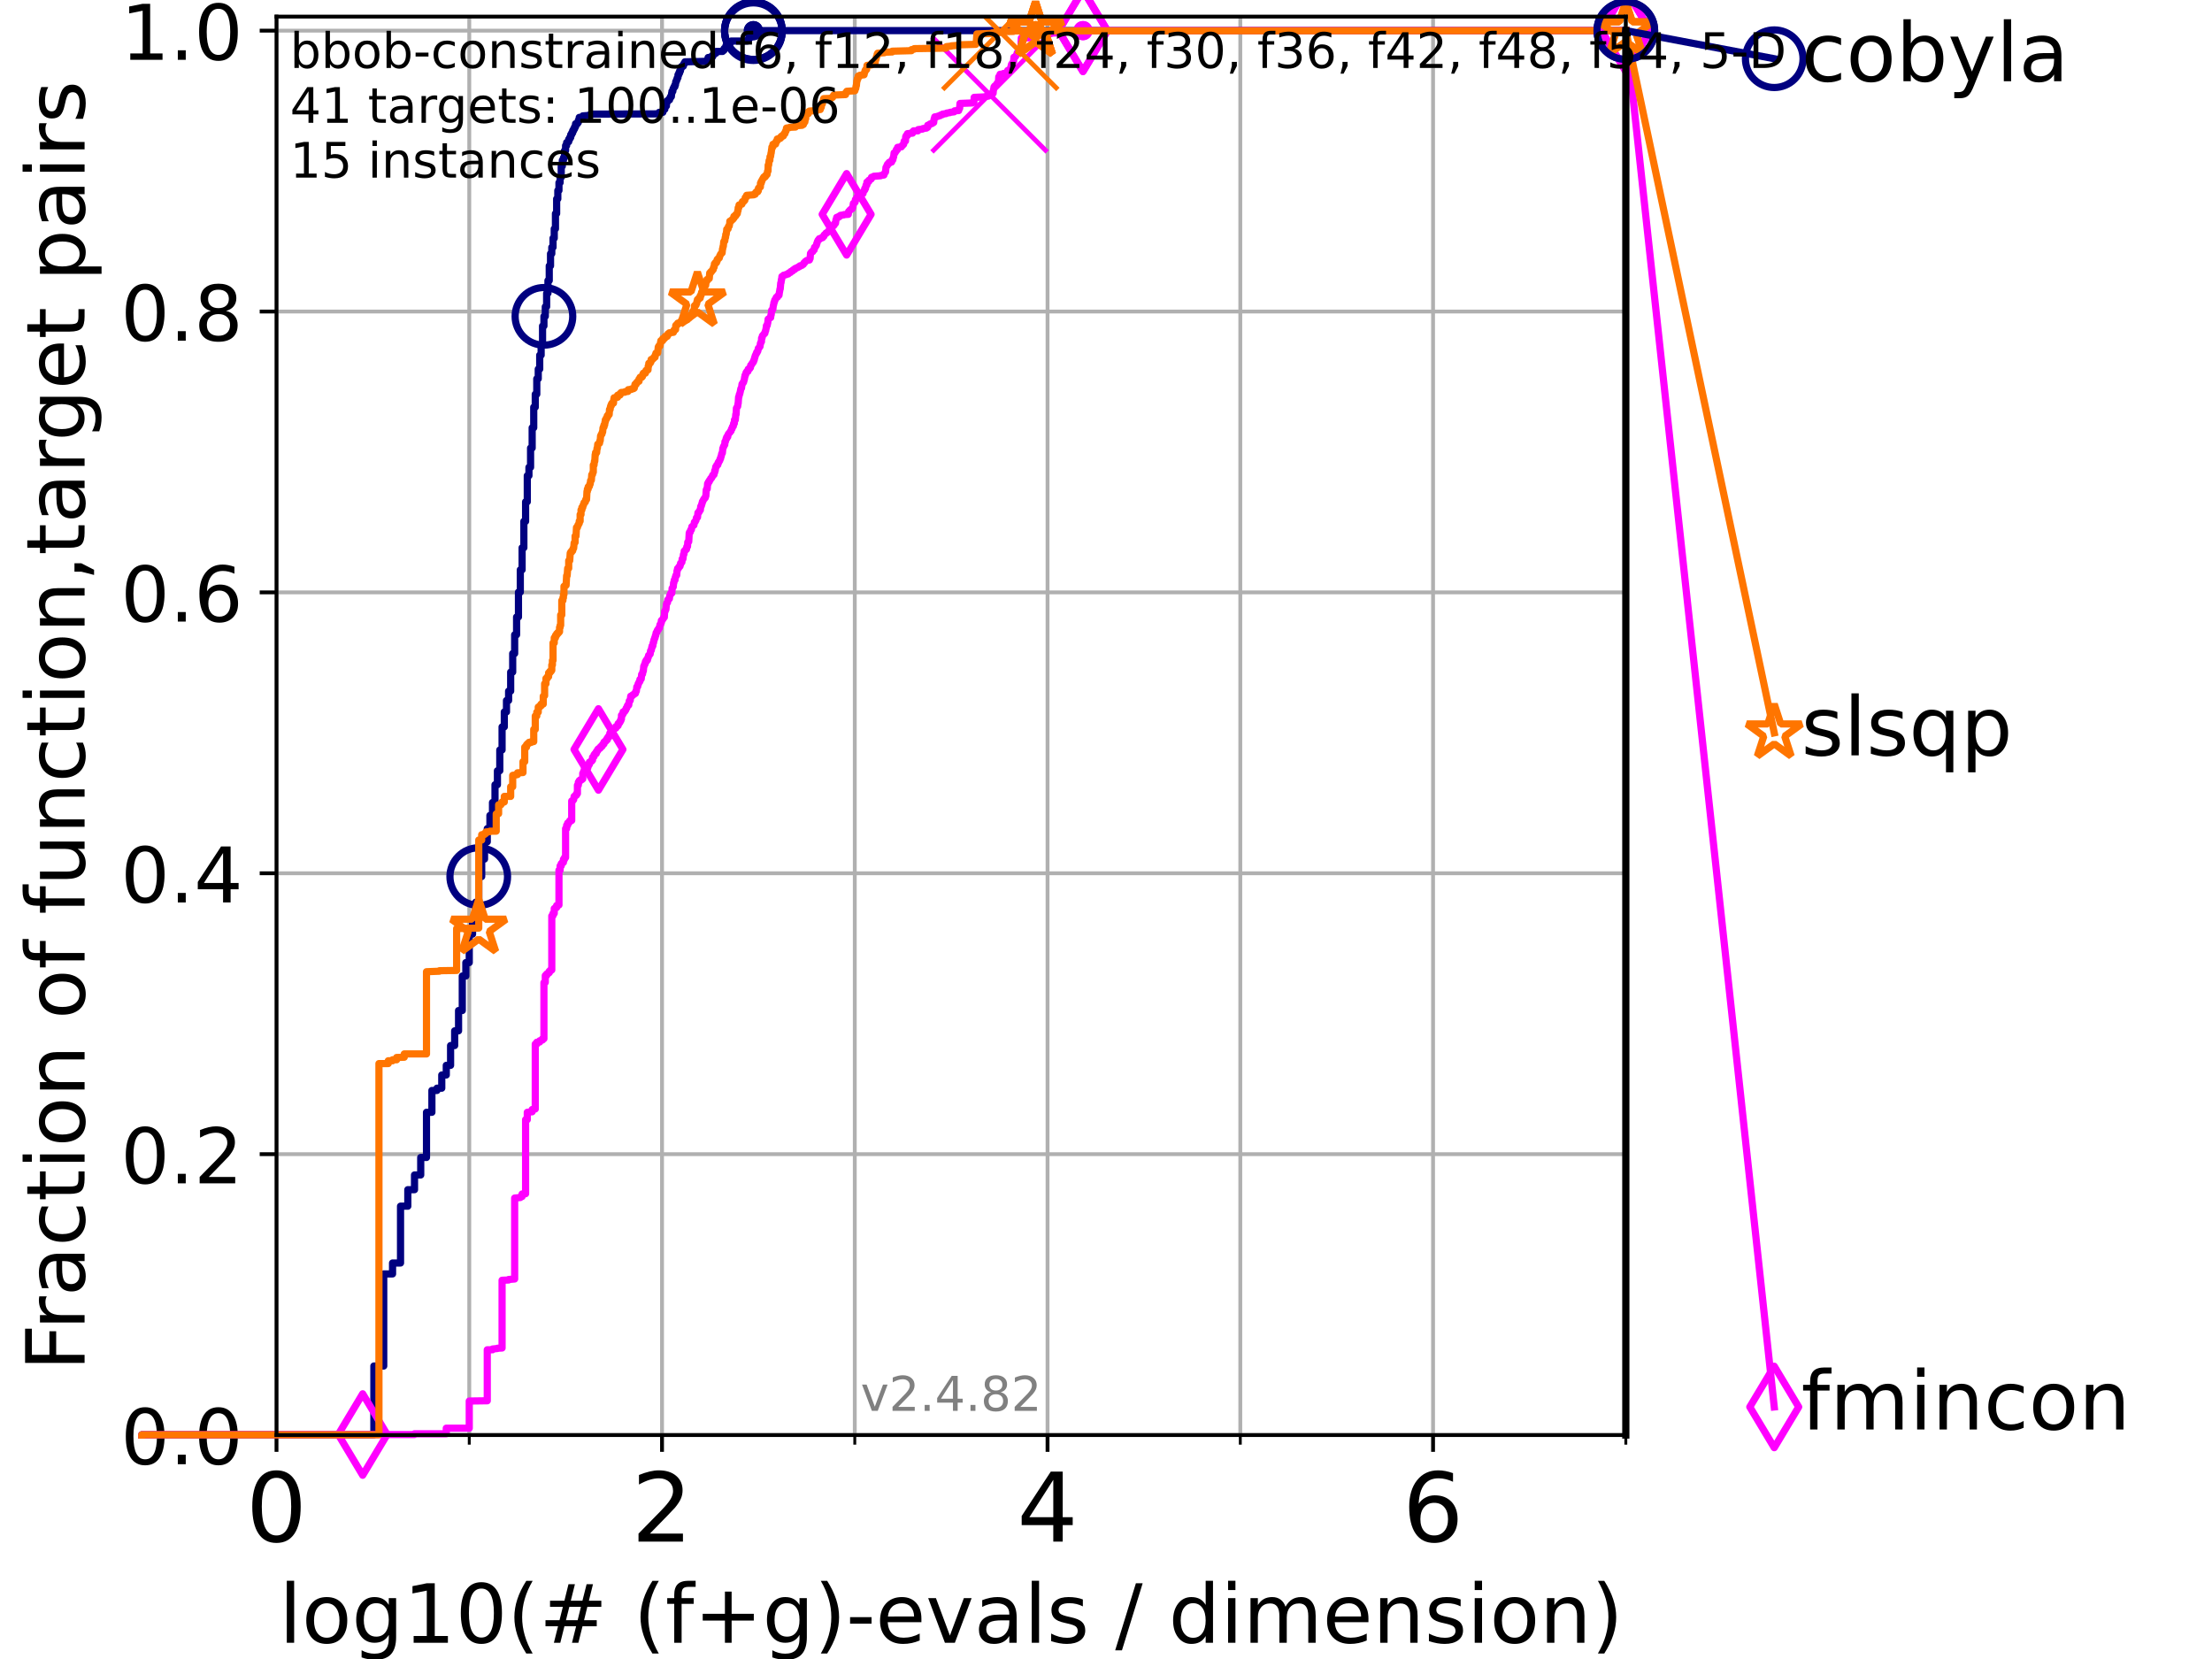 <?xml version="1.0" encoding="utf-8" standalone="no"?>
<!DOCTYPE svg PUBLIC "-//W3C//DTD SVG 1.1//EN"
  "http://www.w3.org/Graphics/SVG/1.1/DTD/svg11.dtd">
<!-- Created with matplotlib (https://matplotlib.org/) -->
<svg height="345.6pt" version="1.1" viewBox="0 0 460.8 345.6" width="460.8pt" xmlns="http://www.w3.org/2000/svg" xmlns:xlink="http://www.w3.org/1999/xlink">
 <defs>
  <style type="text/css">*{stroke-linecap:butt;stroke-linejoin:round;}</style>
 </defs>
 <g id="figure_1">
  <g id="patch_1">
   <path d="M 0 345.6 
L 460.8 345.6 
L 460.8 0 
L 0 0 
z
" style="fill:#ffffff;"/>
  </g>
  <g id="axes_1">
   <g id="patch_2">
    <path d="M 57.6 298.944 
L 338.688 298.944 
L 338.688 3.456 
L 57.6 3.456 
z
" style="fill:#ffffff;"/>
   </g>
   <g id="matplotlib.axis_1">
    <g id="xtick_1">
     <g id="line2d_1">
      <path clip-path="url(#pe3a631d27d)" d="M 57.6 298.944 
L 57.6 3.456 
" style="fill:none;stroke:#b0b0b0;stroke-linecap:square;stroke-width:0.8;"/>
     </g>
     <g id="line2d_2">
      <defs>
       <path d="M 0 0 
L 0 3.5 
" id="me9da1bf878" style="stroke:#000000;stroke-width:0.8;"/>
      </defs>
      <g>
       <use style="stroke:#000000;stroke-width:0.8;" x="57.6" xlink:href="#me9da1bf878" y="298.944"/>
      </g>
     </g>
     <g id="text_1">
      <!-- 0 -->
      <g transform="translate(51.237 321.141)scale(0.2 -0.2)">
       <defs>
        <path d="M 31.781 66.406 
Q 24.172 66.406 20.328 58.906 
Q 16.5 51.422 16.5 36.375 
Q 16.5 21.391 20.328 13.891 
Q 24.172 6.391 31.781 6.391 
Q 39.453 6.391 43.281 13.891 
Q 47.125 21.391 47.125 36.375 
Q 47.125 51.422 43.281 58.906 
Q 39.453 66.406 31.781 66.406 
z
M 31.781 74.219 
Q 44.047 74.219 50.516 64.516 
Q 56.984 54.828 56.984 36.375 
Q 56.984 17.969 50.516 8.266 
Q 44.047 -1.422 31.781 -1.422 
Q 19.531 -1.422 13.062 8.266 
Q 6.594 17.969 6.594 36.375 
Q 6.594 54.828 13.062 64.516 
Q 19.531 74.219 31.781 74.219 
z
" id="DejaVuSans-48"/>
       </defs>
       <use xlink:href="#DejaVuSans-48"/>
      </g>
     </g>
    </g>
    <g id="xtick_2">
     <g id="line2d_3">
      <path clip-path="url(#pe3a631d27d)" d="M 137.911 298.944 
L 137.911 3.456 
" style="fill:none;stroke:#b0b0b0;stroke-linecap:square;stroke-width:0.8;"/>
     </g>
     <g id="line2d_4">
      <g>
       <use style="stroke:#000000;stroke-width:0.8;" x="137.911" xlink:href="#me9da1bf878" y="298.944"/>
      </g>
     </g>
     <g id="text_2">
      <!-- 2 -->
      <g transform="translate(131.548 321.141)scale(0.2 -0.2)">
       <defs>
        <path d="M 19.188 8.297 
L 53.609 8.297 
L 53.609 0 
L 7.328 0 
L 7.328 8.297 
Q 12.938 14.109 22.625 23.891 
Q 32.328 33.688 34.812 36.531 
Q 39.547 41.844 41.422 45.531 
Q 43.312 49.219 43.312 52.781 
Q 43.312 58.594 39.234 62.25 
Q 35.156 65.922 28.609 65.922 
Q 23.969 65.922 18.812 64.312 
Q 13.672 62.703 7.812 59.422 
L 7.812 69.391 
Q 13.766 71.781 18.938 73 
Q 24.125 74.219 28.422 74.219 
Q 39.75 74.219 46.484 68.547 
Q 53.219 62.891 53.219 53.422 
Q 53.219 48.922 51.531 44.891 
Q 49.859 40.875 45.406 35.406 
Q 44.188 33.984 37.641 27.219 
Q 31.109 20.453 19.188 8.297 
z
" id="DejaVuSans-50"/>
       </defs>
       <use xlink:href="#DejaVuSans-50"/>
      </g>
     </g>
    </g>
    <g id="xtick_3">
     <g id="line2d_5">
      <path clip-path="url(#pe3a631d27d)" d="M 218.222 298.944 
L 218.222 3.456 
" style="fill:none;stroke:#b0b0b0;stroke-linecap:square;stroke-width:0.8;"/>
     </g>
     <g id="line2d_6">
      <g>
       <use style="stroke:#000000;stroke-width:0.8;" x="218.222" xlink:href="#me9da1bf878" y="298.944"/>
      </g>
     </g>
     <g id="text_3">
      <!-- 4 -->
      <g transform="translate(211.859 321.141)scale(0.2 -0.2)">
       <defs>
        <path d="M 37.797 64.312 
L 12.891 25.391 
L 37.797 25.391 
z
M 35.203 72.906 
L 47.609 72.906 
L 47.609 25.391 
L 58.016 25.391 
L 58.016 17.188 
L 47.609 17.188 
L 47.609 0 
L 37.797 0 
L 37.797 17.188 
L 4.891 17.188 
L 4.891 26.703 
z
" id="DejaVuSans-52"/>
       </defs>
       <use xlink:href="#DejaVuSans-52"/>
      </g>
     </g>
    </g>
    <g id="xtick_4">
     <g id="line2d_7">
      <path clip-path="url(#pe3a631d27d)" d="M 298.533 298.944 
L 298.533 3.456 
" style="fill:none;stroke:#b0b0b0;stroke-linecap:square;stroke-width:0.8;"/>
     </g>
     <g id="line2d_8">
      <g>
       <use style="stroke:#000000;stroke-width:0.8;" x="298.533" xlink:href="#me9da1bf878" y="298.944"/>
      </g>
     </g>
     <g id="text_4">
      <!-- 6 -->
      <g transform="translate(292.17 321.141)scale(0.2 -0.2)">
       <defs>
        <path d="M 33.016 40.375 
Q 26.375 40.375 22.484 35.828 
Q 18.609 31.297 18.609 23.391 
Q 18.609 15.531 22.484 10.953 
Q 26.375 6.391 33.016 6.391 
Q 39.656 6.391 43.531 10.953 
Q 47.406 15.531 47.406 23.391 
Q 47.406 31.297 43.531 35.828 
Q 39.656 40.375 33.016 40.375 
z
M 52.594 71.297 
L 52.594 62.312 
Q 48.875 64.062 45.094 64.984 
Q 41.312 65.922 37.594 65.922 
Q 27.828 65.922 22.672 59.328 
Q 17.531 52.734 16.797 39.406 
Q 19.672 43.656 24.016 45.922 
Q 28.375 48.188 33.594 48.188 
Q 44.578 48.188 50.953 41.516 
Q 57.328 34.859 57.328 23.391 
Q 57.328 12.156 50.688 5.359 
Q 44.047 -1.422 33.016 -1.422 
Q 20.359 -1.422 13.672 8.266 
Q 6.984 17.969 6.984 36.375 
Q 6.984 53.656 15.188 63.938 
Q 23.391 74.219 37.203 74.219 
Q 40.922 74.219 44.703 73.484 
Q 48.484 72.75 52.594 71.297 
z
" id="DejaVuSans-54"/>
       </defs>
       <use xlink:href="#DejaVuSans-54"/>
      </g>
     </g>
    </g>
    <g id="xtick_5">
     <g id="line2d_9">
      <path clip-path="url(#pe3a631d27d)" d="M 97.755 298.944 
L 97.755 3.456 
" style="fill:none;stroke:#b0b0b0;stroke-linecap:square;stroke-width:0.8;"/>
     </g>
     <g id="line2d_10">
      <defs>
       <path d="M 0 0 
L 0 2 
" id="mda5047bf8b" style="stroke:#000000;stroke-width:0.6;"/>
      </defs>
      <g>
       <use style="stroke:#000000;stroke-width:0.6;" x="97.755" xlink:href="#mda5047bf8b" y="298.944"/>
      </g>
     </g>
    </g>
    <g id="xtick_6">
     <g id="line2d_11">
      <path clip-path="url(#pe3a631d27d)" d="M 178.066 298.944 
L 178.066 3.456 
" style="fill:none;stroke:#b0b0b0;stroke-linecap:square;stroke-width:0.8;"/>
     </g>
     <g id="line2d_12">
      <g>
       <use style="stroke:#000000;stroke-width:0.6;" x="178.066" xlink:href="#mda5047bf8b" y="298.944"/>
      </g>
     </g>
    </g>
    <g id="xtick_7">
     <g id="line2d_13">
      <path clip-path="url(#pe3a631d27d)" d="M 258.377 298.944 
L 258.377 3.456 
" style="fill:none;stroke:#b0b0b0;stroke-linecap:square;stroke-width:0.8;"/>
     </g>
     <g id="line2d_14">
      <g>
       <use style="stroke:#000000;stroke-width:0.6;" x="258.377" xlink:href="#mda5047bf8b" y="298.944"/>
      </g>
     </g>
    </g>
    <g id="xtick_8">
     <g id="line2d_15">
      <path clip-path="url(#pe3a631d27d)" d="M 338.688 298.944 
L 338.688 3.456 
" style="fill:none;stroke:#b0b0b0;stroke-linecap:square;stroke-width:0.8;"/>
     </g>
     <g id="line2d_16">
      <g>
       <use style="stroke:#000000;stroke-width:0.6;" x="338.688" xlink:href="#mda5047bf8b" y="298.944"/>
      </g>
     </g>
    </g>
    <g id="text_5">
     <!-- log10(# (f+g)-evals / dimension) -->
     <g transform="translate(58.145 342.218)scale(0.17 -0.17)">
      <defs>
       <path d="M 9.422 75.984 
L 18.406 75.984 
L 18.406 0 
L 9.422 0 
z
" id="DejaVuSans-108"/>
       <path d="M 30.609 48.391 
Q 23.391 48.391 19.188 42.75 
Q 14.984 37.109 14.984 27.297 
Q 14.984 17.484 19.156 11.844 
Q 23.344 6.203 30.609 6.203 
Q 37.797 6.203 41.984 11.859 
Q 46.188 17.531 46.188 27.297 
Q 46.188 37.016 41.984 42.703 
Q 37.797 48.391 30.609 48.391 
z
M 30.609 56 
Q 42.328 56 49.016 48.375 
Q 55.719 40.766 55.719 27.297 
Q 55.719 13.875 49.016 6.219 
Q 42.328 -1.422 30.609 -1.422 
Q 18.844 -1.422 12.172 6.219 
Q 5.516 13.875 5.516 27.297 
Q 5.516 40.766 12.172 48.375 
Q 18.844 56 30.609 56 
z
" id="DejaVuSans-111"/>
       <path d="M 45.406 27.984 
Q 45.406 37.75 41.375 43.109 
Q 37.359 48.484 30.078 48.484 
Q 22.859 48.484 18.828 43.109 
Q 14.797 37.75 14.797 27.984 
Q 14.797 18.266 18.828 12.891 
Q 22.859 7.516 30.078 7.516 
Q 37.359 7.516 41.375 12.891 
Q 45.406 18.266 45.406 27.984 
z
M 54.391 6.781 
Q 54.391 -7.172 48.188 -13.984 
Q 42 -20.797 29.203 -20.797 
Q 24.469 -20.797 20.266 -20.094 
Q 16.062 -19.391 12.109 -17.922 
L 12.109 -9.188 
Q 16.062 -11.328 19.922 -12.344 
Q 23.781 -13.375 27.781 -13.375 
Q 36.625 -13.375 41.016 -8.766 
Q 45.406 -4.156 45.406 5.172 
L 45.406 9.625 
Q 42.625 4.781 38.281 2.391 
Q 33.938 0 27.875 0 
Q 17.828 0 11.672 7.656 
Q 5.516 15.328 5.516 27.984 
Q 5.516 40.672 11.672 48.328 
Q 17.828 56 27.875 56 
Q 33.938 56 38.281 53.609 
Q 42.625 51.219 45.406 46.391 
L 45.406 54.688 
L 54.391 54.688 
z
" id="DejaVuSans-103"/>
       <path d="M 12.406 8.297 
L 28.516 8.297 
L 28.516 63.922 
L 10.984 60.406 
L 10.984 69.391 
L 28.422 72.906 
L 38.281 72.906 
L 38.281 8.297 
L 54.391 8.297 
L 54.391 0 
L 12.406 0 
z
" id="DejaVuSans-49"/>
       <path d="M 31 75.875 
Q 24.469 64.656 21.281 53.656 
Q 18.109 42.672 18.109 31.391 
Q 18.109 20.125 21.312 9.062 
Q 24.516 -2 31 -13.188 
L 23.188 -13.188 
Q 15.875 -1.703 12.234 9.375 
Q 8.594 20.453 8.594 31.391 
Q 8.594 42.281 12.203 53.312 
Q 15.828 64.359 23.188 75.875 
z
" id="DejaVuSans-40"/>
       <path d="M 51.125 44 
L 36.922 44 
L 32.812 27.688 
L 47.125 27.688 
z
M 43.797 71.781 
L 38.719 51.516 
L 52.984 51.516 
L 58.109 71.781 
L 65.922 71.781 
L 60.891 51.516 
L 76.125 51.516 
L 76.125 44 
L 58.984 44 
L 54.984 27.688 
L 70.516 27.688 
L 70.516 20.219 
L 53.078 20.219 
L 48 0 
L 40.188 0 
L 45.219 20.219 
L 30.906 20.219 
L 25.875 0 
L 18.016 0 
L 23.094 20.219 
L 7.719 20.219 
L 7.719 27.688 
L 24.906 27.688 
L 29 44 
L 13.281 44 
L 13.281 51.516 
L 30.906 51.516 
L 35.891 71.781 
z
" id="DejaVuSans-35"/>
       <path id="DejaVuSans-32"/>
       <path d="M 37.109 75.984 
L 37.109 68.5 
L 28.516 68.5 
Q 23.688 68.5 21.797 66.547 
Q 19.922 64.594 19.922 59.516 
L 19.922 54.688 
L 34.719 54.688 
L 34.719 47.703 
L 19.922 47.703 
L 19.922 0 
L 10.891 0 
L 10.891 47.703 
L 2.297 47.703 
L 2.297 54.688 
L 10.891 54.688 
L 10.891 58.5 
Q 10.891 67.625 15.141 71.797 
Q 19.391 75.984 28.609 75.984 
z
" id="DejaVuSans-102"/>
       <path d="M 46 62.703 
L 46 35.5 
L 73.188 35.5 
L 73.188 27.203 
L 46 27.203 
L 46 0 
L 37.797 0 
L 37.797 27.203 
L 10.594 27.203 
L 10.594 35.5 
L 37.797 35.5 
L 37.797 62.703 
z
" id="DejaVuSans-43"/>
       <path d="M 8.016 75.875 
L 15.828 75.875 
Q 23.141 64.359 26.781 53.312 
Q 30.422 42.281 30.422 31.391 
Q 30.422 20.453 26.781 9.375 
Q 23.141 -1.703 15.828 -13.188 
L 8.016 -13.188 
Q 14.5 -2 17.703 9.062 
Q 20.906 20.125 20.906 31.391 
Q 20.906 42.672 17.703 53.656 
Q 14.5 64.656 8.016 75.875 
z
" id="DejaVuSans-41"/>
       <path d="M 4.891 31.391 
L 31.203 31.391 
L 31.203 23.391 
L 4.891 23.391 
z
" id="DejaVuSans-45"/>
       <path d="M 56.203 29.594 
L 56.203 25.203 
L 14.891 25.203 
Q 15.484 15.922 20.484 11.062 
Q 25.484 6.203 34.422 6.203 
Q 39.594 6.203 44.453 7.469 
Q 49.312 8.734 54.109 11.281 
L 54.109 2.781 
Q 49.266 0.734 44.188 -0.344 
Q 39.109 -1.422 33.891 -1.422 
Q 20.797 -1.422 13.156 6.188 
Q 5.516 13.812 5.516 26.812 
Q 5.516 40.234 12.766 48.109 
Q 20.016 56 32.328 56 
Q 43.359 56 49.781 48.891 
Q 56.203 41.797 56.203 29.594 
z
M 47.219 32.234 
Q 47.125 39.594 43.094 43.984 
Q 39.062 48.391 32.422 48.391 
Q 24.906 48.391 20.391 44.141 
Q 15.875 39.891 15.188 32.172 
z
" id="DejaVuSans-101"/>
       <path d="M 2.984 54.688 
L 12.5 54.688 
L 29.594 8.797 
L 46.688 54.688 
L 56.203 54.688 
L 35.688 0 
L 23.484 0 
z
" id="DejaVuSans-118"/>
       <path d="M 34.281 27.484 
Q 23.391 27.484 19.188 25 
Q 14.984 22.516 14.984 16.5 
Q 14.984 11.719 18.141 8.906 
Q 21.297 6.109 26.703 6.109 
Q 34.188 6.109 38.703 11.406 
Q 43.219 16.703 43.219 25.484 
L 43.219 27.484 
z
M 52.203 31.203 
L 52.203 0 
L 43.219 0 
L 43.219 8.297 
Q 40.141 3.328 35.547 0.953 
Q 30.953 -1.422 24.312 -1.422 
Q 15.922 -1.422 10.953 3.297 
Q 6 8.016 6 15.922 
Q 6 25.141 12.172 29.828 
Q 18.359 34.516 30.609 34.516 
L 43.219 34.516 
L 43.219 35.406 
Q 43.219 41.609 39.141 45 
Q 35.062 48.391 27.688 48.391 
Q 23 48.391 18.547 47.266 
Q 14.109 46.141 10.016 43.891 
L 10.016 52.203 
Q 14.938 54.109 19.578 55.047 
Q 24.219 56 28.609 56 
Q 40.484 56 46.344 49.844 
Q 52.203 43.703 52.203 31.203 
z
" id="DejaVuSans-97"/>
       <path d="M 44.281 53.078 
L 44.281 44.578 
Q 40.484 46.531 36.375 47.5 
Q 32.281 48.484 27.875 48.484 
Q 21.188 48.484 17.844 46.438 
Q 14.5 44.391 14.5 40.281 
Q 14.5 37.156 16.891 35.375 
Q 19.281 33.594 26.516 31.984 
L 29.594 31.297 
Q 39.156 29.25 43.188 25.516 
Q 47.219 21.781 47.219 15.094 
Q 47.219 7.469 41.188 3.016 
Q 35.156 -1.422 24.609 -1.422 
Q 20.219 -1.422 15.453 -0.562 
Q 10.688 0.297 5.422 2 
L 5.422 11.281 
Q 10.406 8.688 15.234 7.391 
Q 20.062 6.109 24.812 6.109 
Q 31.156 6.109 34.562 8.281 
Q 37.984 10.453 37.984 14.406 
Q 37.984 18.062 35.516 20.016 
Q 33.062 21.969 24.703 23.781 
L 21.578 24.516 
Q 13.234 26.266 9.516 29.906 
Q 5.812 33.547 5.812 39.891 
Q 5.812 47.609 11.281 51.797 
Q 16.75 56 26.812 56 
Q 31.781 56 36.172 55.266 
Q 40.578 54.547 44.281 53.078 
z
" id="DejaVuSans-115"/>
       <path d="M 25.391 72.906 
L 33.688 72.906 
L 8.297 -9.281 
L 0 -9.281 
z
" id="DejaVuSans-47"/>
       <path d="M 45.406 46.391 
L 45.406 75.984 
L 54.391 75.984 
L 54.391 0 
L 45.406 0 
L 45.406 8.203 
Q 42.578 3.328 38.25 0.953 
Q 33.938 -1.422 27.875 -1.422 
Q 17.969 -1.422 11.734 6.484 
Q 5.516 14.406 5.516 27.297 
Q 5.516 40.188 11.734 48.094 
Q 17.969 56 27.875 56 
Q 33.938 56 38.25 53.625 
Q 42.578 51.266 45.406 46.391 
z
M 14.797 27.297 
Q 14.797 17.391 18.875 11.75 
Q 22.953 6.109 30.078 6.109 
Q 37.203 6.109 41.297 11.75 
Q 45.406 17.391 45.406 27.297 
Q 45.406 37.203 41.297 42.844 
Q 37.203 48.484 30.078 48.484 
Q 22.953 48.484 18.875 42.844 
Q 14.797 37.203 14.797 27.297 
z
" id="DejaVuSans-100"/>
       <path d="M 9.422 54.688 
L 18.406 54.688 
L 18.406 0 
L 9.422 0 
z
M 9.422 75.984 
L 18.406 75.984 
L 18.406 64.594 
L 9.422 64.594 
z
" id="DejaVuSans-105"/>
       <path d="M 52 44.188 
Q 55.375 50.25 60.062 53.125 
Q 64.75 56 71.094 56 
Q 79.641 56 84.281 50.016 
Q 88.922 44.047 88.922 33.016 
L 88.922 0 
L 79.891 0 
L 79.891 32.719 
Q 79.891 40.578 77.094 44.375 
Q 74.312 48.188 68.609 48.188 
Q 61.625 48.188 57.562 43.547 
Q 53.516 38.922 53.516 30.906 
L 53.516 0 
L 44.484 0 
L 44.484 32.719 
Q 44.484 40.625 41.703 44.406 
Q 38.922 48.188 33.109 48.188 
Q 26.219 48.188 22.156 43.531 
Q 18.109 38.875 18.109 30.906 
L 18.109 0 
L 9.078 0 
L 9.078 54.688 
L 18.109 54.688 
L 18.109 46.188 
Q 21.188 51.219 25.484 53.609 
Q 29.781 56 35.688 56 
Q 41.656 56 45.828 52.969 
Q 50 49.953 52 44.188 
z
" id="DejaVuSans-109"/>
       <path d="M 54.891 33.016 
L 54.891 0 
L 45.906 0 
L 45.906 32.719 
Q 45.906 40.484 42.875 44.328 
Q 39.844 48.188 33.797 48.188 
Q 26.516 48.188 22.312 43.547 
Q 18.109 38.922 18.109 30.906 
L 18.109 0 
L 9.078 0 
L 9.078 54.688 
L 18.109 54.688 
L 18.109 46.188 
Q 21.344 51.125 25.703 53.562 
Q 30.078 56 35.797 56 
Q 45.219 56 50.047 50.172 
Q 54.891 44.344 54.891 33.016 
z
" id="DejaVuSans-110"/>
      </defs>
      <use xlink:href="#DejaVuSans-108"/>
      <use x="27.783" xlink:href="#DejaVuSans-111"/>
      <use x="88.965" xlink:href="#DejaVuSans-103"/>
      <use x="152.441" xlink:href="#DejaVuSans-49"/>
      <use x="216.064" xlink:href="#DejaVuSans-48"/>
      <use x="279.688" xlink:href="#DejaVuSans-40"/>
      <use x="318.701" xlink:href="#DejaVuSans-35"/>
      <use x="402.49" xlink:href="#DejaVuSans-32"/>
      <use x="434.277" xlink:href="#DejaVuSans-40"/>
      <use x="473.291" xlink:href="#DejaVuSans-102"/>
      <use x="508.496" xlink:href="#DejaVuSans-43"/>
      <use x="592.285" xlink:href="#DejaVuSans-103"/>
      <use x="655.762" xlink:href="#DejaVuSans-41"/>
      <use x="694.775" xlink:href="#DejaVuSans-45"/>
      <use x="730.859" xlink:href="#DejaVuSans-101"/>
      <use x="792.383" xlink:href="#DejaVuSans-118"/>
      <use x="851.562" xlink:href="#DejaVuSans-97"/>
      <use x="912.842" xlink:href="#DejaVuSans-108"/>
      <use x="940.625" xlink:href="#DejaVuSans-115"/>
      <use x="992.725" xlink:href="#DejaVuSans-32"/>
      <use x="1024.512" xlink:href="#DejaVuSans-47"/>
      <use x="1058.203" xlink:href="#DejaVuSans-32"/>
      <use x="1089.99" xlink:href="#DejaVuSans-100"/>
      <use x="1153.467" xlink:href="#DejaVuSans-105"/>
      <use x="1181.25" xlink:href="#DejaVuSans-109"/>
      <use x="1278.662" xlink:href="#DejaVuSans-101"/>
      <use x="1340.186" xlink:href="#DejaVuSans-110"/>
      <use x="1403.564" xlink:href="#DejaVuSans-115"/>
      <use x="1455.664" xlink:href="#DejaVuSans-105"/>
      <use x="1483.447" xlink:href="#DejaVuSans-111"/>
      <use x="1544.629" xlink:href="#DejaVuSans-110"/>
      <use x="1608.008" xlink:href="#DejaVuSans-41"/>
     </g>
    </g>
   </g>
   <g id="matplotlib.axis_2">
    <g id="ytick_1">
     <g id="line2d_17">
      <path clip-path="url(#pe3a631d27d)" d="M 57.6 298.944 
L 338.688 298.944 
" style="fill:none;stroke:#b0b0b0;stroke-linecap:square;stroke-width:0.8;"/>
     </g>
     <g id="line2d_18">
      <defs>
       <path d="M 0 0 
L -3.5 0 
" id="m85e0da2ae7" style="stroke:#000000;stroke-width:0.8;"/>
      </defs>
      <g>
       <use style="stroke:#000000;stroke-width:0.8;" x="57.6" xlink:href="#m85e0da2ae7" y="298.944"/>
      </g>
     </g>
     <g id="text_6">
      <!-- 0.0 -->
      <g transform="translate(25.155 305.023)scale(0.16 -0.16)">
       <defs>
        <path d="M 10.688 12.406 
L 21 12.406 
L 21 0 
L 10.688 0 
z
" id="DejaVuSans-46"/>
       </defs>
       <use xlink:href="#DejaVuSans-48"/>
       <use x="63.623" xlink:href="#DejaVuSans-46"/>
       <use x="95.41" xlink:href="#DejaVuSans-48"/>
      </g>
     </g>
    </g>
    <g id="ytick_2">
     <g id="line2d_19">
      <path clip-path="url(#pe3a631d27d)" d="M 57.6 240.432 
L 338.688 240.432 
" style="fill:none;stroke:#b0b0b0;stroke-linecap:square;stroke-width:0.8;"/>
     </g>
     <g id="line2d_20">
      <g>
       <use style="stroke:#000000;stroke-width:0.8;" x="57.6" xlink:href="#m85e0da2ae7" y="240.432"/>
      </g>
     </g>
     <g id="text_7">
      <!-- 0.2 -->
      <g transform="translate(25.155 246.51)scale(0.16 -0.16)">
       <use xlink:href="#DejaVuSans-48"/>
       <use x="63.623" xlink:href="#DejaVuSans-46"/>
       <use x="95.41" xlink:href="#DejaVuSans-50"/>
      </g>
     </g>
    </g>
    <g id="ytick_3">
     <g id="line2d_21">
      <path clip-path="url(#pe3a631d27d)" d="M 57.6 181.919 
L 338.688 181.919 
" style="fill:none;stroke:#b0b0b0;stroke-linecap:square;stroke-width:0.8;"/>
     </g>
     <g id="line2d_22">
      <g>
       <use style="stroke:#000000;stroke-width:0.8;" x="57.6" xlink:href="#m85e0da2ae7" y="181.919"/>
      </g>
     </g>
     <g id="text_8">
      <!-- 0.4 -->
      <g transform="translate(25.155 187.998)scale(0.16 -0.16)">
       <use xlink:href="#DejaVuSans-48"/>
       <use x="63.623" xlink:href="#DejaVuSans-46"/>
       <use x="95.41" xlink:href="#DejaVuSans-52"/>
      </g>
     </g>
    </g>
    <g id="ytick_4">
     <g id="line2d_23">
      <path clip-path="url(#pe3a631d27d)" d="M 57.6 123.407 
L 338.688 123.407 
" style="fill:none;stroke:#b0b0b0;stroke-linecap:square;stroke-width:0.8;"/>
     </g>
     <g id="line2d_24">
      <g>
       <use style="stroke:#000000;stroke-width:0.8;" x="57.6" xlink:href="#m85e0da2ae7" y="123.407"/>
      </g>
     </g>
     <g id="text_9">
      <!-- 0.6 -->
      <g transform="translate(25.155 129.485)scale(0.16 -0.16)">
       <use xlink:href="#DejaVuSans-48"/>
       <use x="63.623" xlink:href="#DejaVuSans-46"/>
       <use x="95.41" xlink:href="#DejaVuSans-54"/>
      </g>
     </g>
    </g>
    <g id="ytick_5">
     <g id="line2d_25">
      <path clip-path="url(#pe3a631d27d)" d="M 57.6 64.894 
L 338.688 64.894 
" style="fill:none;stroke:#b0b0b0;stroke-linecap:square;stroke-width:0.8;"/>
     </g>
     <g id="line2d_26">
      <g>
       <use style="stroke:#000000;stroke-width:0.8;" x="57.6" xlink:href="#m85e0da2ae7" y="64.894"/>
      </g>
     </g>
     <g id="text_10">
      <!-- 0.8 -->
      <g transform="translate(25.155 70.973)scale(0.16 -0.16)">
       <defs>
        <path d="M 31.781 34.625 
Q 24.75 34.625 20.719 30.859 
Q 16.703 27.094 16.703 20.516 
Q 16.703 13.922 20.719 10.156 
Q 24.75 6.391 31.781 6.391 
Q 38.812 6.391 42.859 10.172 
Q 46.922 13.969 46.922 20.516 
Q 46.922 27.094 42.891 30.859 
Q 38.875 34.625 31.781 34.625 
z
M 21.922 38.812 
Q 15.578 40.375 12.031 44.719 
Q 8.5 49.078 8.5 55.328 
Q 8.5 64.062 14.719 69.141 
Q 20.953 74.219 31.781 74.219 
Q 42.672 74.219 48.875 69.141 
Q 55.078 64.062 55.078 55.328 
Q 55.078 49.078 51.531 44.719 
Q 48 40.375 41.703 38.812 
Q 48.828 37.156 52.797 32.312 
Q 56.781 27.484 56.781 20.516 
Q 56.781 9.906 50.312 4.234 
Q 43.844 -1.422 31.781 -1.422 
Q 19.734 -1.422 13.25 4.234 
Q 6.781 9.906 6.781 20.516 
Q 6.781 27.484 10.781 32.312 
Q 14.797 37.156 21.922 38.812 
z
M 18.312 54.391 
Q 18.312 48.734 21.844 45.562 
Q 25.391 42.391 31.781 42.391 
Q 38.141 42.391 41.719 45.562 
Q 45.312 48.734 45.312 54.391 
Q 45.312 60.062 41.719 63.234 
Q 38.141 66.406 31.781 66.406 
Q 25.391 66.406 21.844 63.234 
Q 18.312 60.062 18.312 54.391 
z
" id="DejaVuSans-56"/>
       </defs>
       <use xlink:href="#DejaVuSans-48"/>
       <use x="63.623" xlink:href="#DejaVuSans-46"/>
       <use x="95.41" xlink:href="#DejaVuSans-56"/>
      </g>
     </g>
    </g>
    <g id="ytick_6">
     <g id="line2d_27">
      <path clip-path="url(#pe3a631d27d)" d="M 57.6 6.382 
L 338.688 6.382 
" style="fill:none;stroke:#b0b0b0;stroke-linecap:square;stroke-width:0.8;"/>
     </g>
     <g id="line2d_28">
      <g>
       <use style="stroke:#000000;stroke-width:0.8;" x="57.6" xlink:href="#m85e0da2ae7" y="6.382"/>
      </g>
     </g>
     <g id="text_11">
      <!-- 1.0 -->
      <g transform="translate(25.155 12.46)scale(0.16 -0.16)">
       <use xlink:href="#DejaVuSans-49"/>
       <use x="63.623" xlink:href="#DejaVuSans-46"/>
       <use x="95.41" xlink:href="#DejaVuSans-48"/>
      </g>
     </g>
    </g>
    <g id="text_12">
     <!-- Fraction of function,target pairs -->
     <g transform="translate(17.62 285.585)rotate(-90)scale(0.17 -0.17)">
      <defs>
       <path d="M 9.812 72.906 
L 51.703 72.906 
L 51.703 64.594 
L 19.672 64.594 
L 19.672 43.109 
L 48.578 43.109 
L 48.578 34.812 
L 19.672 34.812 
L 19.672 0 
L 9.812 0 
z
" id="DejaVuSans-70"/>
       <path d="M 41.109 46.297 
Q 39.594 47.172 37.812 47.578 
Q 36.031 48 33.891 48 
Q 26.266 48 22.188 43.047 
Q 18.109 38.094 18.109 28.812 
L 18.109 0 
L 9.078 0 
L 9.078 54.688 
L 18.109 54.688 
L 18.109 46.188 
Q 20.953 51.172 25.484 53.578 
Q 30.031 56 36.531 56 
Q 37.453 56 38.578 55.875 
Q 39.703 55.766 41.062 55.516 
z
" id="DejaVuSans-114"/>
       <path d="M 48.781 52.594 
L 48.781 44.188 
Q 44.969 46.297 41.141 47.344 
Q 37.312 48.391 33.406 48.391 
Q 24.656 48.391 19.812 42.844 
Q 14.984 37.312 14.984 27.297 
Q 14.984 17.281 19.812 11.734 
Q 24.656 6.203 33.406 6.203 
Q 37.312 6.203 41.141 7.25 
Q 44.969 8.297 48.781 10.406 
L 48.781 2.094 
Q 45.016 0.344 40.984 -0.531 
Q 36.969 -1.422 32.422 -1.422 
Q 20.062 -1.422 12.781 6.344 
Q 5.516 14.109 5.516 27.297 
Q 5.516 40.672 12.859 48.328 
Q 20.219 56 33.016 56 
Q 37.156 56 41.109 55.141 
Q 45.062 54.297 48.781 52.594 
z
" id="DejaVuSans-99"/>
       <path d="M 18.312 70.219 
L 18.312 54.688 
L 36.812 54.688 
L 36.812 47.703 
L 18.312 47.703 
L 18.312 18.016 
Q 18.312 11.328 20.141 9.422 
Q 21.969 7.516 27.594 7.516 
L 36.812 7.516 
L 36.812 0 
L 27.594 0 
Q 17.188 0 13.234 3.875 
Q 9.281 7.766 9.281 18.016 
L 9.281 47.703 
L 2.688 47.703 
L 2.688 54.688 
L 9.281 54.688 
L 9.281 70.219 
z
" id="DejaVuSans-116"/>
       <path d="M 8.5 21.578 
L 8.5 54.688 
L 17.484 54.688 
L 17.484 21.922 
Q 17.484 14.156 20.5 10.266 
Q 23.531 6.391 29.594 6.391 
Q 36.859 6.391 41.078 11.031 
Q 45.312 15.672 45.312 23.688 
L 45.312 54.688 
L 54.297 54.688 
L 54.297 0 
L 45.312 0 
L 45.312 8.406 
Q 42.047 3.422 37.719 1 
Q 33.406 -1.422 27.688 -1.422 
Q 18.266 -1.422 13.375 4.438 
Q 8.5 10.297 8.5 21.578 
z
M 31.109 56 
z
" id="DejaVuSans-117"/>
       <path d="M 11.719 12.406 
L 22.016 12.406 
L 22.016 4 
L 14.016 -11.625 
L 7.719 -11.625 
L 11.719 4 
z
" id="DejaVuSans-44"/>
       <path d="M 18.109 8.203 
L 18.109 -20.797 
L 9.078 -20.797 
L 9.078 54.688 
L 18.109 54.688 
L 18.109 46.391 
Q 20.953 51.266 25.266 53.625 
Q 29.594 56 35.594 56 
Q 45.562 56 51.781 48.094 
Q 58.016 40.188 58.016 27.297 
Q 58.016 14.406 51.781 6.484 
Q 45.562 -1.422 35.594 -1.422 
Q 29.594 -1.422 25.266 0.953 
Q 20.953 3.328 18.109 8.203 
z
M 48.688 27.297 
Q 48.688 37.203 44.609 42.844 
Q 40.531 48.484 33.406 48.484 
Q 26.266 48.484 22.188 42.844 
Q 18.109 37.203 18.109 27.297 
Q 18.109 17.391 22.188 11.75 
Q 26.266 6.109 33.406 6.109 
Q 40.531 6.109 44.609 11.75 
Q 48.688 17.391 48.688 27.297 
z
" id="DejaVuSans-112"/>
      </defs>
      <use xlink:href="#DejaVuSans-70"/>
      <use x="50.27" xlink:href="#DejaVuSans-114"/>
      <use x="91.383" xlink:href="#DejaVuSans-97"/>
      <use x="152.662" xlink:href="#DejaVuSans-99"/>
      <use x="207.643" xlink:href="#DejaVuSans-116"/>
      <use x="246.852" xlink:href="#DejaVuSans-105"/>
      <use x="274.635" xlink:href="#DejaVuSans-111"/>
      <use x="335.816" xlink:href="#DejaVuSans-110"/>
      <use x="399.195" xlink:href="#DejaVuSans-32"/>
      <use x="430.982" xlink:href="#DejaVuSans-111"/>
      <use x="492.164" xlink:href="#DejaVuSans-102"/>
      <use x="527.369" xlink:href="#DejaVuSans-32"/>
      <use x="559.156" xlink:href="#DejaVuSans-102"/>
      <use x="594.361" xlink:href="#DejaVuSans-117"/>
      <use x="657.74" xlink:href="#DejaVuSans-110"/>
      <use x="721.119" xlink:href="#DejaVuSans-99"/>
      <use x="776.1" xlink:href="#DejaVuSans-116"/>
      <use x="815.309" xlink:href="#DejaVuSans-105"/>
      <use x="843.092" xlink:href="#DejaVuSans-111"/>
      <use x="904.273" xlink:href="#DejaVuSans-110"/>
      <use x="967.652" xlink:href="#DejaVuSans-44"/>
      <use x="999.439" xlink:href="#DejaVuSans-116"/>
      <use x="1038.648" xlink:href="#DejaVuSans-97"/>
      <use x="1099.928" xlink:href="#DejaVuSans-114"/>
      <use x="1139.291" xlink:href="#DejaVuSans-103"/>
      <use x="1202.768" xlink:href="#DejaVuSans-101"/>
      <use x="1264.291" xlink:href="#DejaVuSans-116"/>
      <use x="1303.5" xlink:href="#DejaVuSans-32"/>
      <use x="1335.287" xlink:href="#DejaVuSans-112"/>
      <use x="1398.764" xlink:href="#DejaVuSans-97"/>
      <use x="1460.043" xlink:href="#DejaVuSans-105"/>
      <use x="1487.826" xlink:href="#DejaVuSans-114"/>
      <use x="1528.939" xlink:href="#DejaVuSans-115"/>
     </g>
    </g>
   </g>
   <g id="line2d_29">
    <defs>
     <path d="M 0 1.5 
C 0.398 1.5 0.779 1.342 1.061 1.061 
C 1.342 0.779 1.5 0.398 1.5 0 
C 1.5 -0.398 1.342 -0.779 1.061 -1.061 
C 0.779 -1.342 0.398 -1.5 0 -1.5 
C -0.398 -1.5 -0.779 -1.342 -1.061 -1.061 
C -1.342 -0.779 -1.5 -0.398 -1.5 0 
C -1.5 0.398 -1.342 0.779 -1.061 1.061 
C -0.779 1.342 -0.398 1.5 0 1.5 
z
" id="mfc860fd1a7" style="stroke:#000080;"/>
    </defs>
    <g>
     <use style="fill:#000080;stroke:#000080;" x="156.942" xlink:href="#mfc860fd1a7" y="6.382"/>
     <use style="fill:#000080;stroke:#000080;" x="156.942" xlink:href="#mfc860fd1a7" y="6.382"/>
    </g>
   </g>
   <g id="line2d_30">
    <path d="M 29.533 298.944 
L 29.533 298.891 
L 77.885 298.891 
L 77.885 284.567 
L 79.939 284.567 
L 79.939 265.38 
L 81.776 265.38 
L 81.776 263.107 
L 83.438 263.107 
L 83.438 251.267 
L 84.956 251.267 
L 84.956 247.831 
L 86.351 247.831 
L 86.351 244.766 
L 87.644 244.766 
L 87.644 241.119 
L 88.847 241.119 
L 88.847 231.71 
L 89.973 231.71 
L 89.973 227.164 
L 91.03 227.164 
L 91.03 226.689 
L 92.027 226.689 
L 92.027 223.94 
L 92.969 223.94 
L 92.969 221.932 
L 93.864 221.932 
L 93.864 217.809 
L 94.715 217.809 
L 94.715 214.743 
L 95.526 214.743 
L 95.526 210.515 
L 96.301 210.515 
L 96.301 203.326 
L 97.044 203.326 
L 97.044 200.525 
L 97.755 200.525 
L 97.755 194.605 
L 98.439 194.605 
L 98.439 191.275 
L 99.098 191.275 
L 99.098 187.945 
L 99.732 187.945 
L 99.732 182.606 
L 100.344 182.606 
L 100.344 178.959 
L 100.935 178.959 
L 100.935 175.365 
L 101.507 175.365 
L 101.507 172.616 
L 102.06 172.616 
L 102.06 169.868 
L 102.597 169.868 
L 102.597 167.172 
L 103.118 167.172 
L 103.118 163.472 
L 103.623 163.472 
L 103.623 160.565 
L 104.115 160.565 
L 104.115 156.231 
L 104.592 156.231 
L 104.592 151.421 
L 105.057 151.421 
L 105.057 148.302 
L 105.51 148.302 
L 105.51 145.924 
L 105.952 145.924 
L 105.952 143.968 
L 106.383 143.968 
L 106.383 140.004 
L 106.803 140.004 
L 106.803 136.145 
L 107.213 136.145 
L 107.213 132.234 
L 107.614 132.234 
L 107.614 128.534 
L 108.006 128.534 
L 108.006 123.354 
L 108.389 123.354 
L 108.389 118.702 
L 108.764 118.702 
L 108.764 114.104 
L 109.132 114.104 
L 109.132 108.607 
L 109.491 108.607 
L 109.491 104.537 
L 109.843 104.537 
L 109.843 99.092 
L 110.189 99.092 
L 110.189 97.348 
L 110.527 97.348 
L 110.527 93.331 
L 110.86 93.331 
L 110.86 89.103 
L 111.186 89.103 
L 111.186 84.821 
L 111.506 84.821 
L 111.506 82.125 
L 111.82 82.125 
L 111.82 78.901 
L 112.128 78.901 
L 112.128 76.893 
L 112.432 76.893 
L 112.432 73.985 
L 112.73 73.985 
L 112.73 71.765 
L 113.023 71.765 
L 113.023 67.907 
L 113.311 67.907 
L 113.311 65.898 
L 113.595 65.898 
L 113.595 63.89 
L 113.874 63.89 
L 113.874 61.088 
L 114.148 61.088 
L 114.148 58.446 
L 114.419 58.446 
L 114.419 55.38 
L 114.685 55.38 
L 114.685 52.843 
L 114.947 52.843 
L 114.947 51.521 
L 115.206 51.521 
L 115.206 49.618 
L 115.46 49.618 
L 115.46 47.663 
L 115.711 47.663 
L 115.711 44.491 
L 115.959 44.491 
L 115.959 41.426 
L 116.203 41.426 
L 116.203 39.681 
L 116.443 39.681 
L 116.443 38.043 
L 116.68 38.043 
L 116.68 36.933 
L 116.914 36.933 
L 116.914 34.607 
L 117.145 34.607 
L 117.145 33.391 
L 117.373 33.391 
L 117.373 32.863 
L 117.598 32.863 
L 117.598 31.383 
L 117.821 31.383 
L 117.821 30.326 
L 118.04 30.326 
L 118.04 29.691 
L 118.257 29.691 
L 118.257 29.533 
L 118.471 29.533 
L 118.471 29.004 
L 118.682 29.004 
L 118.682 28.634 
L 118.891 28.634 
L 118.891 28.053 
L 119.097 28.053 
L 119.097 27.683 
L 119.301 27.683 
L 119.301 27.207 
L 119.503 27.207 
L 119.503 26.837 
L 119.702 26.837 
L 119.702 26.414 
L 119.899 26.414 
L 119.899 25.78 
L 120.287 25.78 
L 120.287 25.516 
L 120.477 25.516 
L 120.477 25.04 
L 120.666 25.04 
L 120.666 24.459 
L 121.4 24.406 
L 121.4 24.142 
L 122.782 24.036 
L 122.782 23.93 
L 123.274 23.877 
L 123.274 23.772 
L 137.308 23.719 
L 137.308 23.402 
L 138.084 23.402 
L 138.153 23.032 
L 138.222 23.032 
L 138.222 22.873 
L 138.494 22.767 
L 138.561 22.186 
L 138.828 22.08 
L 138.828 21.393 
L 138.96 21.393 
L 138.96 21.023 
L 139.156 21.023 
L 139.156 20.864 
L 139.478 20.812 
L 139.478 20.494 
L 139.668 20.389 
L 139.668 20.124 
L 139.856 20.124 
L 139.918 19.384 
L 139.98 19.384 
L 139.98 19.014 
L 140.165 19.014 
L 140.226 18.433 
L 140.348 18.38 
L 140.409 18.063 
L 140.589 18.063 
L 140.589 17.693 
L 140.708 17.693 
L 140.768 17.006 
L 140.886 17.006 
L 140.944 16.583 
L 141.061 16.583 
L 141.061 16.266 
L 141.235 16.16 
L 141.235 15.579 
L 141.407 15.579 
L 141.407 15.209 
L 141.578 15.209 
L 141.578 14.786 
L 141.746 14.786 
L 141.802 14.204 
L 141.969 14.152 
L 141.969 13.834 
L 142.352 13.782 
L 142.459 13.253 
L 142.62 13.253 
L 142.673 12.883 
L 147.02 12.777 
L 147.02 12.672 
L 147.47 12.566 
L 147.51 11.984 
L 148.142 11.984 
L 148.142 11.773 
L 148.488 11.773 
L 148.488 11.456 
L 148.752 11.35 
L 148.752 11.086 
L 149.159 11.086 
L 149.159 10.716 
L 150.531 10.716 
L 150.531 10.504 
L 150.8 10.504 
L 150.866 10.082 
L 151.228 9.976 
L 151.228 9.5 
L 151.55 9.447 
L 151.55 9.342 
L 151.74 9.342 
L 151.74 9.13 
L 151.96 9.13 
L 152.053 8.866 
L 152.238 8.866 
L 152.33 8.549 
L 155.679 8.549 
L 155.779 8.179 
L 156.077 8.126 
L 156.077 7.914 
L 156.224 7.914 
L 156.224 7.756 
L 156.37 7.756 
L 156.467 7.544 
L 156.587 7.544 
L 156.587 6.593 
L 156.942 6.593 
L 156.942 6.382 
L 338.688 6.382 
L 338.688 6.382 
" style="fill:none;stroke:#000080;stroke-linecap:square;stroke-width:1.5;"/>
   </g>
   <g id="line2d_31">
    <defs>
     <path d="M 0 6 
C 1.591 6 3.117 5.368 4.243 4.243 
C 5.368 3.117 6 1.591 6 0 
C 6 -1.591 5.368 -3.117 4.243 -4.243 
C 3.117 -5.368 1.591 -6 0 -6 
C -1.591 -6 -3.117 -5.368 -4.243 -4.243 
C -5.368 -3.117 -6 -1.591 -6 0 
C -6 1.591 -5.368 3.117 -4.243 4.243 
C -3.117 5.368 -1.591 6 0 6 
z
" id="m526ee6c4a4" style="stroke:#000080;stroke-width:1.5;"/>
    </defs>
    <g>
     <use style="fill-opacity:0;stroke:#000080;stroke-width:1.5;" x="99.732" xlink:href="#m526ee6c4a4" y="182.606"/>
     <use style="fill-opacity:0;stroke:#000080;stroke-width:1.5;" x="113.311" xlink:href="#m526ee6c4a4" y="65.898"/>
     <use style="fill-opacity:0;stroke:#000080;stroke-width:1.5;" x="156.942" xlink:href="#m526ee6c4a4" y="6.593"/>
     <use style="fill-opacity:0;stroke:#000080;stroke-width:1.5;" x="156.942" xlink:href="#m526ee6c4a4" y="6.382"/>
     <use style="fill-opacity:0;stroke:#000080;stroke-width:1.5;" x="156.942" xlink:href="#m526ee6c4a4" y="6.382"/>
     <use style="fill-opacity:0;stroke:#000080;stroke-width:1.5;" x="338.688" xlink:href="#m526ee6c4a4" y="6.382"/>
    </g>
   </g>
   <g id="line2d_32">
    <path style="fill:none;stroke:#000080;stroke-linecap:square;stroke-width:1.5;"/>
    <g/>
   </g>
   <g id="line2d_33">
    <defs>
     <path d="M 0 1.5 
C 0.398 1.5 0.779 1.342 1.061 1.061 
C 1.342 0.779 1.5 0.398 1.5 0 
C 1.5 -0.398 1.342 -0.779 1.061 -1.061 
C 0.779 -1.342 0.398 -1.5 0 -1.5 
C -0.398 -1.5 -0.779 -1.342 -1.061 -1.061 
C -1.342 -0.779 -1.5 -0.398 -1.5 0 
C -1.5 0.398 -1.342 0.779 -1.061 1.061 
C -0.779 1.342 -0.398 1.5 0 1.5 
z
" id="m5f7a84140c" style="stroke:#ff00ff;"/>
    </defs>
    <g>
     <use style="fill:#ff00ff;stroke:#ff00ff;" x="225.606" xlink:href="#m5f7a84140c" y="6.382"/>
     <use style="fill:#ff00ff;stroke:#ff00ff;" x="225.606" xlink:href="#m5f7a84140c" y="6.382"/>
    </g>
   </g>
   <g id="line2d_34">
    <path d="M 29.533 298.944 
L 29.533 298.891 
L 86.351 298.838 
L 86.351 298.68 
L 92.969 298.68 
L 92.969 297.517 
L 97.755 297.517 
L 97.755 291.861 
L 101.507 291.808 
L 101.507 281.184 
L 102.597 281.184 
L 102.597 281.026 
L 103.623 280.92 
L 103.623 280.867 
L 104.592 280.814 
L 104.592 266.701 
L 105.952 266.648 
L 105.952 266.543 
L 107.213 266.437 
L 107.213 249.576 
L 108.389 249.47 
L 108.389 249.311 
L 108.764 249.259 
L 108.764 248.73 
L 109.491 248.677 
L 109.491 233.243 
L 109.843 233.243 
L 109.843 231.71 
L 110.86 231.604 
L 110.86 231.129 
L 111.506 231.023 
L 111.506 217.492 
L 111.82 217.492 
L 111.82 217.122 
L 112.432 217.069 
L 112.432 216.805 
L 112.877 216.699 
L 112.877 216.646 
L 113.023 216.646 
L 113.023 216.382 
L 113.311 216.382 
L 113.311 204.7 
L 113.595 204.647 
L 113.595 203.22 
L 113.874 203.22 
L 113.874 202.903 
L 114.148 202.85 
L 114.148 202.692 
L 114.419 202.639 
L 114.419 202.322 
L 114.685 202.269 
L 114.685 202.057 
L 114.947 202.057 
L 114.947 190.799 
L 115.206 190.746 
L 115.206 190.27 
L 115.46 190.27 
L 115.46 189.266 
L 115.711 189.213 
L 115.711 189.055 
L 115.959 189.055 
L 115.959 188.632 
L 116.443 188.526 
L 116.443 181.285 
L 116.68 181.285 
L 116.68 180.386 
L 116.914 180.386 
L 116.914 179.91 
L 117.145 179.858 
L 117.145 179.646 
L 117.373 179.646 
L 117.373 179.012 
L 117.598 179.012 
L 117.598 178.642 
L 117.821 178.642 
L 117.821 172.616 
L 118.04 172.616 
L 118.04 171.929 
L 118.257 171.929 
L 118.257 171.453 
L 118.577 171.348 
L 118.682 170.978 
L 119.097 170.925 
L 119.097 166.855 
L 119.301 166.855 
L 119.402 166.591 
L 119.503 166.591 
L 119.603 165.903 
L 119.899 165.798 
L 119.899 165.639 
L 120.094 165.639 
L 120.094 165.322 
L 120.287 165.322 
L 120.287 163.578 
L 120.477 163.578 
L 120.477 162.943 
L 120.666 162.943 
L 120.666 162.626 
L 120.852 162.626 
L 120.852 162.468 
L 121.219 162.415 
L 121.219 162.256 
L 121.4 162.256 
L 121.4 161.093 
L 121.579 161.093 
L 121.579 160.671 
L 121.756 160.671 
L 121.756 160.142 
L 122.277 160.036 
L 122.277 159.983 
L 122.447 159.983 
L 122.447 159.508 
L 122.615 159.508 
L 122.615 159.243 
L 122.782 159.243 
L 122.782 158.768 
L 123.111 158.662 
L 123.111 158.556 
L 123.274 158.556 
L 123.274 158.345 
L 123.434 158.345 
L 123.434 157.763 
L 123.594 157.763 
L 123.594 157.605 
L 123.751 157.605 
L 123.751 157.235 
L 123.908 157.235 
L 123.908 157.023 
L 124.216 156.971 
L 124.216 156.601 
L 124.369 156.601 
L 124.369 156.389 
L 124.52 156.389 
L 124.52 156.125 
L 124.669 156.125 
L 124.669 155.966 
L 124.965 155.914 
L 124.965 155.755 
L 125.111 155.755 
L 125.111 155.544 
L 125.399 155.491 
L 125.399 155.279 
L 125.542 155.279 
L 125.542 155.068 
L 125.823 154.962 
L 125.823 154.592 
L 126.1 154.486 
L 126.1 154.381 
L 126.236 154.381 
L 126.236 154.169 
L 126.507 154.116 
L 126.507 153.746 
L 126.773 153.641 
L 126.773 153.376 
L 127.035 153.376 
L 127.035 152.742 
L 127.421 152.636 
L 127.421 152.425 
L 127.548 152.425 
L 127.548 152.002 
L 127.923 151.896 
L 127.985 151.791 
L 128.291 151.685 
L 128.291 151.368 
L 128.65 151.262 
L 128.65 151.156 
L 128.768 151.156 
L 128.768 150.734 
L 129.002 150.681 
L 129.002 150.522 
L 129.118 150.522 
L 129.118 150.311 
L 129.233 150.311 
L 129.233 150.099 
L 129.348 150.099 
L 129.348 149.782 
L 129.461 149.782 
L 129.461 148.989 
L 129.686 148.936 
L 129.742 148.725 
L 129.798 148.725 
L 129.798 148.302 
L 130.128 148.249 
L 130.237 147.932 
L 130.345 147.932 
L 130.452 147.509 
L 130.559 147.509 
L 130.665 147.086 
L 130.77 147.086 
L 130.77 146.875 
L 130.979 146.875 
L 131.082 146.029 
L 131.287 145.924 
L 131.389 145.025 
L 131.691 144.972 
L 131.79 144.761 
L 132.085 144.655 
L 132.182 144.444 
L 132.375 144.444 
L 132.47 143.968 
L 132.565 143.968 
L 132.66 143.069 
L 132.847 143.016 
L 132.94 142.435 
L 133.033 142.435 
L 133.125 142.065 
L 133.307 141.959 
L 133.307 141.536 
L 133.578 141.431 
L 133.667 140.479 
L 133.844 140.426 
L 133.932 139.845 
L 134.019 139.792 
L 134.106 138.788 
L 134.193 138.735 
L 134.279 138.365 
L 134.365 138.365 
L 134.45 137.836 
L 134.619 137.836 
L 134.619 137.519 
L 134.87 137.519 
L 134.953 136.991 
L 135.036 136.991 
L 135.118 136.515 
L 135.321 136.409 
L 135.362 136.251 
L 135.442 136.251 
L 135.522 135.564 
L 135.682 135.458 
L 135.761 134.876 
L 135.839 134.876 
L 135.839 134.559 
L 135.996 134.559 
L 136.073 133.872 
L 136.151 133.872 
L 136.228 133.291 
L 136.304 133.291 
L 136.381 132.868 
L 136.457 132.868 
L 136.532 132.392 
L 136.608 132.392 
L 136.683 131.811 
L 136.832 131.758 
L 136.906 131.388 
L 136.98 131.388 
L 136.98 131.229 
L 137.126 131.229 
L 137.199 130.912 
L 137.38 130.807 
L 137.487 130.119 
L 137.63 130.067 
L 137.7 129.697 
L 137.771 129.697 
L 137.771 129.274 
L 137.911 129.274 
L 137.98 129.062 
L 138.05 129.062 
L 138.119 128.851 
L 138.188 128.851 
L 138.256 128.587 
L 138.392 128.587 
L 138.46 127.318 
L 138.595 127.265 
L 138.662 126.948 
L 138.728 126.948 
L 138.828 125.838 
L 138.861 125.838 
L 138.894 125.627 
L 139.058 125.521 
L 139.123 124.939 
L 139.253 124.887 
L 139.317 124.728 
L 139.446 124.728 
L 139.509 124.094 
L 139.573 124.094 
L 139.636 123.829 
L 139.699 123.829 
L 139.699 123.618 
L 139.949 123.565 
L 140.011 122.561 
L 140.135 122.455 
L 140.196 122.244 
L 140.257 122.244 
L 140.318 121.398 
L 140.379 121.398 
L 140.469 120.817 
L 140.619 120.817 
L 140.679 120.235 
L 140.738 120.235 
L 140.797 119.865 
L 140.974 119.812 
L 141.032 118.914 
L 141.09 118.914 
L 141.148 118.438 
L 141.379 118.332 
L 141.436 118.068 
L 141.662 117.962 
L 141.718 117.592 
L 141.774 117.592 
L 141.774 117.328 
L 141.886 117.328 
L 141.997 117.117 
L 142.052 117.117 
L 142.107 116.429 
L 142.27 116.429 
L 142.379 115.478 
L 142.486 115.425 
L 142.54 114.791 
L 142.753 114.685 
L 142.858 114.421 
L 143.015 114.421 
L 143.067 113.892 
L 143.222 113.839 
L 143.273 112.941 
L 143.477 112.835 
L 143.578 111.038 
L 143.629 111.038 
L 143.629 110.88 
L 143.779 110.88 
L 143.878 110.404 
L 144.026 110.351 
L 144.124 109.717 
L 144.27 109.611 
L 144.367 109.505 
L 144.558 109.4 
L 144.653 108.765 
L 144.842 108.66 
L 144.935 108.395 
L 144.982 108.395 
L 145.075 107.867 
L 145.304 107.761 
L 145.395 106.81 
L 145.621 106.704 
L 145.711 106.387 
L 145.888 106.281 
L 145.976 105.488 
L 146.107 105.382 
L 146.194 104.96 
L 146.238 104.96 
L 146.324 104.484 
L 146.41 104.484 
L 146.495 104.167 
L 146.58 104.061 
L 146.665 103.902 
L 146.749 103.902 
L 146.833 103.691 
L 146.917 103.691 
L 147 103.321 
L 147.041 103.321 
L 147.124 102.052 
L 147.165 102.052 
L 147.206 101.841 
L 147.328 101.841 
L 147.409 100.731 
L 147.53 100.731 
L 147.57 100.414 
L 147.77 100.308 
L 147.809 100.044 
L 147.967 99.938 
L 148.045 99.674 
L 148.239 99.568 
L 148.316 99.304 
L 148.392 99.304 
L 148.469 98.987 
L 148.733 98.881 
L 148.808 98.458 
L 148.883 98.405 
L 148.883 98.035 
L 148.994 98.035 
L 149.104 97.242 
L 149.214 97.242 
L 149.323 96.872 
L 149.539 96.82 
L 149.611 96.344 
L 149.718 96.344 
L 149.788 96.08 
L 149.929 95.974 
L 149.999 95.604 
L 150.103 95.551 
L 150.172 95.128 
L 150.241 95.075 
L 150.344 94.494 
L 150.48 94.388 
L 150.582 93.384 
L 150.649 93.331 
L 150.716 93.014 
L 150.783 93.014 
L 150.883 92.697 
L 150.982 92.644 
L 151.015 92.01 
L 151.113 92.01 
L 151.211 91.587 
L 151.244 91.587 
L 151.276 91.322 
L 151.405 91.322 
L 151.405 91.005 
L 151.597 91.005 
L 151.693 90.477 
L 151.787 90.371 
L 151.882 90.213 
L 152.037 90.107 
L 152.13 89.895 
L 152.284 89.79 
L 152.375 89.367 
L 152.497 89.314 
L 152.587 88.891 
L 152.767 88.785 
L 152.826 88.204 
L 152.974 88.204 
L 153.003 87.464 
L 153.178 87.464 
L 153.28 86.301 
L 153.352 86.301 
L 153.409 85.033 
L 153.495 84.927 
L 153.581 84.715 
L 153.666 84.663 
L 153.75 84.028 
L 153.778 84.028 
L 153.862 82.707 
L 153.918 82.707 
L 154.029 82.125 
L 154.085 82.125 
L 154.195 81.65 
L 154.222 81.544 
L 154.331 80.963 
L 154.467 80.857 
L 154.574 80.011 
L 154.655 80.011 
L 154.735 79.747 
L 154.893 79.641 
L 154.998 79.218 
L 155.051 79.113 
L 155.129 78.531 
L 155.168 78.531 
L 155.207 78.161 
L 155.335 78.055 
L 155.412 77.633 
L 155.489 77.527 
L 155.59 77.368 
L 155.817 77.368 
L 155.867 76.893 
L 156.188 76.787 
L 156.212 76.575 
L 156.334 76.575 
L 156.382 76.1 
L 156.551 75.994 
L 156.646 75.73 
L 156.812 75.624 
L 156.883 75.36 
L 156.977 75.36 
L 157.047 74.99 
L 157.116 74.99 
L 157.209 74.461 
L 157.255 74.461 
L 157.347 74.038 
L 157.392 73.985 
L 157.483 73.774 
L 157.551 73.721 
L 157.619 73.404 
L 157.731 73.404 
L 157.799 73.14 
L 157.865 73.14 
L 157.976 72.558 
L 158.108 72.505 
L 158.195 72.294 
L 158.326 72.188 
L 158.412 71.501 
L 158.498 71.448 
L 158.541 71.184 
L 158.626 71.184 
L 158.647 70.444 
L 158.743 70.444 
L 158.816 69.968 
L 158.942 69.863 
L 158.984 69.757 
L 159.129 69.651 
L 159.232 69.44 
L 159.334 69.44 
L 159.436 68.964 
L 159.497 68.911 
L 159.598 68.33 
L 159.628 68.33 
L 159.658 67.854 
L 159.818 67.801 
L 159.917 67.273 
L 159.937 67.273 
L 160.015 66.48 
L 160.211 66.374 
L 160.288 66.268 
L 160.538 66.163 
L 160.604 65.581 
L 160.652 65.581 
L 160.746 64.63 
L 160.877 64.577 
L 160.877 64.471 
L 160.989 64.471 
L 161.1 63.626 
L 161.156 63.52 
L 161.229 62.991 
L 161.32 62.938 
L 161.393 62.516 
L 161.484 62.463 
L 161.592 62.198 
L 161.627 62.198 
L 161.717 61.934 
L 161.964 61.881 
L 162.034 61.617 
L 162.278 61.511 
L 162.381 60.771 
L 162.398 60.771 
L 162.483 60.19 
L 162.534 60.19 
L 162.636 58.974 
L 162.704 58.868 
L 162.788 58.181 
L 162.838 58.181 
L 162.888 57.6 
L 163.136 57.494 
L 163.234 57.336 
L 163.749 57.23 
L 163.749 57.177 
L 164.203 57.071 
L 164.311 56.86 
L 164.675 56.754 
L 164.765 56.543 
L 165.12 56.437 
L 165.208 56.226 
L 165.569 56.12 
L 165.583 55.961 
L 165.908 55.856 
L 165.908 55.803 
L 166.255 55.697 
L 166.337 55.591 
L 166.635 55.486 
L 166.635 55.38 
L 167.073 55.274 
L 167.165 55.168 
L 167.359 55.063 
L 167.449 54.798 
L 167.653 54.693 
L 167.742 54.481 
L 167.955 54.376 
L 168.042 54.27 
L 168.615 54.164 
L 168.71 53.847 
L 168.758 53.847 
L 168.841 52.79 
L 168.947 52.684 
L 169.018 52.526 
L 169.308 52.42 
L 169.389 52.156 
L 169.605 52.05 
L 169.679 51.521 
L 169.875 51.416 
L 169.97 51.204 
L 170.064 51.098 
L 170.163 50.676 
L 170.196 50.676 
L 170.294 50.306 
L 170.338 50.253 
L 170.424 50.041 
L 170.554 49.936 
L 170.554 49.883 
L 170.671 49.883 
L 170.671 49.724 
L 171.082 49.618 
L 171.082 49.566 
L 171.361 49.513 
L 171.433 49.301 
L 171.615 49.248 
L 171.706 48.931 
L 171.856 48.826 
L 171.955 48.72 
L 172.054 48.667 
L 172.054 48.561 
L 172.26 48.508 
L 172.366 48.35 
L 172.616 48.244 
L 172.616 48.086 
L 172.975 47.98 
L 173.04 47.451 
L 173.086 47.451 
L 173.124 47.081 
L 173.662 47.029 
L 173.76 46.87 
L 173.787 46.87 
L 173.84 46.606 
L 174.052 46.5 
L 174.149 45.76 
L 174.236 45.654 
L 174.296 45.284 
L 174.733 45.231 
L 174.733 45.073 
L 175.009 45.02 
L 175.075 44.861 
L 175.829 44.756 
L 175.829 44.703 
L 176.718 44.65 
L 176.778 44.069 
L 176.943 43.963 
L 177.009 43.804 
L 177.186 43.699 
L 177.245 43.593 
L 177.528 43.487 
L 177.628 43.117 
L 177.671 43.117 
L 177.771 42.377 
L 177.947 42.324 
L 177.947 42.219 
L 178.136 42.113 
L 178.191 41.584 
L 178.35 41.531 
L 178.35 41.426 
L 178.521 41.32 
L 178.521 41.003 
L 178.723 41.003 
L 178.804 40.369 
L 179.779 40.316 
L 179.886 39.84 
L 179.962 39.787 
L 180.068 39.629 
L 180.148 39.576 
L 180.148 39.259 
L 180.302 39.259 
L 180.412 38.571 
L 180.594 38.519 
L 180.594 37.937 
L 180.976 37.831 
L 180.982 37.567 
L 181.223 37.461 
L 181.223 37.409 
L 181.477 37.303 
L 181.546 36.933 
L 181.952 36.827 
L 182.025 36.721 
L 183.449 36.616 
L 183.449 36.563 
L 184.142 36.457 
L 184.231 36.14 
L 184.26 36.14 
L 184.353 35.929 
L 184.474 35.823 
L 184.565 34.871 
L 184.652 34.766 
L 184.747 34.501 
L 184.837 34.501 
L 184.865 34.237 
L 185.049 34.184 
L 185.049 34.026 
L 185.235 34.026 
L 185.237 33.814 
L 185.732 33.761 
L 185.835 33.286 
L 185.995 33.286 
L 186.105 32.704 
L 186.153 32.704 
L 186.254 31.859 
L 186.445 31.859 
L 186.548 31.594 
L 186.689 31.489 
L 186.723 31.171 
L 186.951 31.171 
L 186.989 30.696 
L 187.778 30.59 
L 187.846 30.379 
L 188.051 30.273 
L 188.071 30.167 
L 188.245 30.061 
L 188.348 29.427 
L 188.632 29.374 
L 188.674 28.476 
L 188.768 28.37 
L 188.768 28.264 
L 189.019 28.264 
L 189.042 27.841 
L 190.098 27.736 
L 190.098 27.471 
L 190.311 27.471 
L 190.311 27.26 
L 191.21 27.26 
L 191.282 26.996 
L 192.177 26.89 
L 192.261 26.784 
L 193.005 26.679 
L 193.005 26.626 
L 193.255 26.52 
L 193.255 26.097 
L 193.648 25.991 
L 193.725 25.833 
L 194.19 25.727 
L 194.301 25.516 
L 194.506 25.516 
L 194.587 24.776 
L 194.654 24.776 
L 194.719 24.353 
L 195.383 24.247 
L 195.383 24.194 
L 195.862 24.089 
L 195.897 23.983 
L 196.336 23.877 
L 196.35 23.772 
L 197.092 23.666 
L 197.202 23.56 
L 197.914 23.454 
L 197.914 23.402 
L 198.764 23.296 
L 198.86 23.084 
L 199.713 23.032 
L 199.802 22.609 
L 199.912 22.556 
L 199.983 21.552 
L 202.559 21.446 
L 202.559 21.393 
L 202.884 21.34 
L 202.935 20.283 
L 205.208 20.177 
L 205.208 20.124 
L 205.905 20.019 
L 205.908 19.913 
L 206.103 19.913 
L 206.103 19.649 
L 206.708 19.543 
L 206.708 19.49 
L 206.882 19.437 
L 206.945 18.697 
L 207.008 18.592 
L 207.069 18.116 
L 207.176 18.01 
L 207.176 17.957 
L 207.526 17.852 
L 207.554 17.587 
L 207.737 17.482 
L 207.739 17.323 
L 207.984 17.217 
L 208.06 16.002 
L 208.291 15.896 
L 208.33 15.473 
L 209.01 15.42 
L 209.01 15.314 
L 209.685 15.209 
L 209.768 15.05 
L 209.91 15.05 
L 209.923 14.68 
L 210.309 14.68 
L 210.335 14.416 
L 210.473 14.31 
L 210.566 13.993 
L 210.6 13.887 
L 210.711 13.412 
L 210.777 13.306 
L 210.879 13.2 
L 210.974 13.094 
L 211.076 12.883 
L 211.145 12.83 
L 211.219 11.932 
L 211.511 11.826 
L 211.597 11.667 
L 211.677 11.562 
L 211.782 11.403 
L 211.831 11.297 
L 211.915 10.98 
L 212.162 10.874 
L 212.257 10.24 
L 212.503 10.187 
L 212.542 10.029 
L 212.674 10.029 
L 212.759 7.914 
L 214.676 7.862 
L 214.682 7.439 
L 215.205 7.439 
L 215.205 7.227 
L 218.608 7.122 
L 218.608 7.069 
L 219.046 6.963 
L 219.046 6.91 
L 220.941 6.804 
L 220.953 6.699 
L 221.653 6.593 
L 221.653 6.54 
L 225.606 6.434 
L 225.606 6.382 
L 338.688 6.382 
L 338.688 6.382 
" style="fill:none;stroke:#ff00ff;stroke-linecap:square;stroke-width:1.5;"/>
   </g>
   <g id="line2d_35">
    <defs>
     <path d="M -0 8.485 
L 5.091 0 
L 0 -8.485 
L -5.091 -0 
z
" id="m9bd91881ef" style="stroke:#ff00ff;stroke-linejoin:miter;stroke-width:1.5;"/>
    </defs>
    <g>
     <use style="fill-opacity:0;stroke:#ff00ff;stroke-linejoin:miter;stroke-width:1.5;" x="75.556" xlink:href="#m9bd91881ef" y="298.838"/>
     <use style="fill-opacity:0;stroke:#ff00ff;stroke-linejoin:miter;stroke-width:1.5;" x="124.669" xlink:href="#m9bd91881ef" y="156.125"/>
     <use style="fill-opacity:0;stroke:#ff00ff;stroke-linejoin:miter;stroke-width:1.5;" x="176.368" xlink:href="#m9bd91881ef" y="44.65"/>
     <use style="fill-opacity:0;stroke:#ff00ff;stroke-linejoin:miter;stroke-width:1.5;" x="225.606" xlink:href="#m9bd91881ef" y="6.434"/>
     <use style="fill-opacity:0;stroke:#ff00ff;stroke-linejoin:miter;stroke-width:1.5;" x="225.606" xlink:href="#m9bd91881ef" y="6.382"/>
     <use style="fill-opacity:0;stroke:#ff00ff;stroke-linejoin:miter;stroke-width:1.5;" x="338.688" xlink:href="#m9bd91881ef" y="6.382"/>
    </g>
   </g>
   <g id="line2d_36">
    <path style="fill:none;stroke:#ff00ff;stroke-linecap:square;stroke-width:1.5;"/>
    <g/>
   </g>
   <g id="line2d_37">
    <path clip-path="url(#pe3a631d27d)" d="M 206.143 19.649 
" style="fill:none;stroke:#ff00ff;stroke-linecap:square;stroke-width:1.5;"/>
    <defs>
     <path d="M -12 12 
L 12 -12 
M -12 -12 
L 12 12 
" id="mac9ca2515f" style="stroke:#ff00ff;"/>
    </defs>
    <g clip-path="url(#pe3a631d27d)">
     <use style="fill:#ff00ff;stroke:#ff00ff;" x="206.143" xlink:href="#mac9ca2515f" y="19.649"/>
    </g>
   </g>
   <g id="line2d_38">
    <defs>
     <path d="M 0 1.5 
C 0.398 1.5 0.779 1.342 1.061 1.061 
C 1.342 0.779 1.5 0.398 1.5 0 
C 1.5 -0.398 1.342 -0.779 1.061 -1.061 
C 0.779 -1.342 0.398 -1.5 0 -1.5 
C -0.398 -1.5 -0.779 -1.342 -1.061 -1.061 
C -1.342 -0.779 -1.5 -0.398 -1.5 0 
C -1.5 0.398 -1.342 0.779 -1.061 1.061 
C -0.779 1.342 -0.398 1.5 0 1.5 
z
" id="m53842308a3" style="stroke:#ff7500;"/>
    </defs>
    <g>
     <use style="fill:#ff7500;stroke:#ff7500;" x="215.714" xlink:href="#m53842308a3" y="6.382"/>
     <use style="fill:#ff7500;stroke:#ff7500;" x="215.714" xlink:href="#m53842308a3" y="6.382"/>
    </g>
   </g>
   <g id="line2d_39">
    <path d="M 29.533 298.944 
L 29.533 298.891 
L 78.942 298.891 
L 78.942 221.562 
L 80.881 221.562 
L 80.881 220.98 
L 81.776 220.98 
L 81.776 220.769 
L 82.627 220.769 
L 82.627 220.293 
L 84.213 220.24 
L 84.213 219.553 
L 88.847 219.553 
L 88.847 202.427 
L 91.535 202.322 
L 91.535 202.216 
L 95.125 202.163 
L 95.125 193.442 
L 99.732 193.336 
L 99.732 174.995 
L 100.344 174.995 
L 100.344 173.885 
L 100.935 173.832 
L 100.935 173.621 
L 101.223 173.621 
L 101.223 173.303 
L 102.06 173.251 
L 102.06 173.145 
L 103.372 173.145 
L 103.372 169.551 
L 103.871 169.498 
L 103.871 167.648 
L 104.355 167.648 
L 104.355 167.331 
L 104.592 167.331 
L 104.592 167.066 
L 105.057 167.066 
L 105.057 165.903 
L 106.383 165.903 
L 106.383 163.895 
L 106.803 163.895 
L 106.803 161.516 
L 107.614 161.411 
L 107.614 161.358 
L 107.811 161.358 
L 107.811 160.988 
L 108.949 160.935 
L 108.949 158.662 
L 109.312 158.662 
L 109.312 155.649 
L 109.668 155.649 
L 109.668 155.174 
L 109.843 155.174 
L 109.843 154.962 
L 110.189 154.856 
L 110.189 154.645 
L 110.694 154.645 
L 110.694 154.486 
L 111.186 154.486 
L 111.186 151.949 
L 111.506 151.949 
L 111.506 149.148 
L 111.82 149.148 
L 111.82 148.355 
L 112.128 148.355 
L 112.128 147.298 
L 112.432 147.298 
L 112.432 147.034 
L 112.73 147.034 
L 112.73 146.664 
L 113.168 146.664 
L 113.168 145.025 
L 113.454 144.919 
L 113.454 142.435 
L 113.735 142.435 
L 113.735 141.325 
L 114.012 141.325 
L 114.012 141.008 
L 114.284 140.955 
L 114.284 140.162 
L 114.552 140.162 
L 114.552 139.845 
L 114.817 139.845 
L 114.817 139.634 
L 114.947 139.634 
L 114.947 138.524 
L 115.077 138.524 
L 115.077 137.572 
L 115.206 137.572 
L 115.206 133.925 
L 115.46 133.925 
L 115.46 132.868 
L 115.711 132.868 
L 115.711 132.392 
L 115.959 132.339 
L 115.959 132.022 
L 116.203 132.022 
L 116.203 131.758 
L 116.443 131.758 
L 116.443 131.599 
L 116.562 131.599 
L 116.562 130.701 
L 116.68 130.701 
L 116.68 130.278 
L 116.798 130.278 
L 116.798 128.111 
L 117.03 128.111 
L 117.03 125.098 
L 117.26 125.098 
L 117.26 124.517 
L 117.373 124.517 
L 117.373 123.829 
L 117.486 123.829 
L 117.486 122.138 
L 117.71 122.138 
L 117.71 121.927 
L 117.931 121.927 
L 118.04 119.918 
L 118.149 119.918 
L 118.257 118.385 
L 118.471 118.385 
L 118.471 116.799 
L 118.682 116.799 
L 118.787 115.214 
L 118.891 115.214 
L 118.891 115.002 
L 119.097 115.002 
L 119.097 114.738 
L 119.301 114.738 
L 119.402 114.209 
L 119.503 114.209 
L 119.603 113.099 
L 119.801 112.994 
L 119.801 111.672 
L 119.997 111.672 
L 120.094 109.875 
L 120.287 109.875 
L 120.382 109.4 
L 120.477 109.4 
L 120.572 109.03 
L 120.666 109.03 
L 120.666 108.554 
L 120.852 108.554 
L 120.852 107.18 
L 121.037 107.18 
L 121.037 106.228 
L 121.219 106.228 
L 121.219 105.7 
L 121.4 105.7 
L 121.49 105.171 
L 121.579 105.171 
L 121.668 104.695 
L 121.931 104.59 
L 122.018 104.061 
L 122.191 104.061 
L 122.277 102.37 
L 122.362 102.37 
L 122.362 101.894 
L 122.531 101.894 
L 122.531 101.418 
L 122.782 101.312 
L 122.865 100.837 
L 122.948 100.837 
L 123.03 100.097 
L 123.193 100.044 
L 123.274 98.881 
L 123.434 98.828 
L 123.514 98.352 
L 123.594 98.352 
L 123.594 96.872 
L 123.751 96.872 
L 123.83 96.08 
L 123.908 96.08 
L 123.985 94.705 
L 124.063 94.705 
L 124.063 94.282 
L 124.293 94.282 
L 124.369 93.384 
L 124.444 93.384 
L 124.52 92.538 
L 124.744 92.432 
L 124.744 92.327 
L 124.892 92.327 
L 124.965 91.798 
L 125.038 91.798 
L 125.111 90.794 
L 125.183 90.794 
L 125.256 90.477 
L 125.399 90.424 
L 125.471 90.001 
L 125.542 90.001 
L 125.612 89.155 
L 125.683 89.155 
L 125.683 88.944 
L 125.823 88.944 
L 125.823 88.521 
L 125.962 88.521 
L 126.031 87.887 
L 126.1 87.887 
L 126.1 87.464 
L 126.304 87.358 
L 126.304 87.094 
L 126.507 86.988 
L 126.507 86.618 
L 126.707 86.618 
L 126.707 86.354 
L 126.905 86.354 
L 126.97 85.297 
L 127.1 85.297 
L 127.165 84.715 
L 127.229 84.715 
L 127.229 84.504 
L 127.358 84.504 
L 127.358 84.187 
L 127.485 84.187 
L 127.485 83.975 
L 127.799 83.975 
L 127.861 83.183 
L 127.923 83.183 
L 127.923 82.865 
L 128.65 82.76 
L 128.65 82.337 
L 129.176 82.284 
L 129.176 81.967 
L 129.405 81.914 
L 129.405 81.755 
L 130.182 81.703 
L 130.182 81.597 
L 130.822 81.544 
L 130.875 81.174 
L 131.541 81.121 
L 131.541 81.015 
L 131.987 80.963 
L 131.987 80.857 
L 132.133 80.857 
L 132.23 80.275 
L 132.279 80.275 
L 132.279 80.064 
L 132.518 80.064 
L 132.518 79.8 
L 132.66 79.8 
L 132.66 79.641 
L 132.847 79.588 
L 132.847 79.43 
L 133.125 79.43 
L 133.125 78.954 
L 133.262 78.954 
L 133.353 78.584 
L 133.712 78.584 
L 133.712 78.425 
L 133.844 78.425 
L 133.932 77.897 
L 134.019 77.897 
L 134.019 77.738 
L 134.45 77.738 
L 134.492 77.421 
L 134.577 77.421 
L 134.577 77.157 
L 134.994 77.051 
L 135.036 76.258 
L 135.118 76.258 
L 135.159 75.677 
L 135.482 75.624 
L 135.522 75.307 
L 135.642 75.307 
L 135.642 74.884 
L 136.035 74.778 
L 136.073 74.673 
L 136.151 74.673 
L 136.228 74.408 
L 136.457 74.408 
L 136.532 73.88 
L 136.57 73.88 
L 136.645 73.563 
L 137.016 73.51 
L 137.126 72.294 
L 137.235 72.241 
L 137.235 72.083 
L 137.487 72.083 
L 137.594 71.343 
L 137.63 71.343 
L 137.665 70.973 
L 138.05 70.973 
L 138.05 70.55 
L 138.46 70.497 
L 138.561 70.074 
L 138.993 70.074 
L 138.993 69.81 
L 139.156 69.81 
L 139.156 69.545 
L 139.317 69.493 
L 139.414 69.334 
L 140.287 69.228 
L 140.379 68.964 
L 140.409 68.964 
L 140.409 68.753 
L 140.738 68.647 
L 140.768 67.801 
L 140.915 67.801 
L 140.915 67.643 
L 141.119 67.643 
L 141.177 67.326 
L 141.69 67.273 
L 141.69 67.061 
L 142.052 67.008 
L 142.052 66.85 
L 142.858 66.744 
L 142.963 66.638 
L 143.196 66.586 
L 143.222 66.374 
L 143.477 66.321 
L 143.477 66.163 
L 143.603 66.163 
L 143.679 65.74 
L 144.001 65.74 
L 144.051 65.423 
L 144.294 65.423 
L 144.367 64.788 
L 144.63 64.788 
L 144.677 63.678 
L 144.982 63.573 
L 145.051 63.256 
L 145.121 63.256 
L 145.19 62.78 
L 145.282 62.674 
L 145.282 62.41 
L 145.486 62.41 
L 145.576 62.093 
L 145.866 62.093 
L 145.888 61.564 
L 146.042 61.564 
L 146.151 60.877 
L 146.431 60.824 
L 146.453 60.243 
L 146.58 60.243 
L 146.58 60.031 
L 146.728 60.031 
L 146.749 59.503 
L 147 59.45 
L 147.103 58.604 
L 147.267 58.551 
L 147.267 58.234 
L 147.51 58.234 
L 147.57 58.023 
L 147.75 58.023 
L 147.849 56.86 
L 148.025 56.86 
L 148.084 56.596 
L 148.316 56.49 
L 148.373 56.278 
L 148.564 56.173 
L 148.658 55.644 
L 148.771 55.644 
L 148.827 54.957 
L 149.012 54.957 
L 149.031 54.693 
L 149.269 54.693 
L 149.305 54.376 
L 149.396 54.376 
L 149.396 54.058 
L 149.539 54.058 
L 149.593 53.847 
L 149.841 53.741 
L 149.946 53.266 
L 149.999 53.266 
L 150.103 52.948 
L 150.258 52.843 
L 150.327 52.684 
L 150.429 52.684 
L 150.514 51.838 
L 150.548 51.838 
L 150.632 51.31 
L 150.683 51.31 
L 150.766 50.358 
L 150.85 50.306 
L 150.85 50.2 
L 150.982 50.2 
L 151.081 49.46 
L 151.146 49.46 
L 151.195 48.826 
L 151.276 48.826 
L 151.373 48.086 
L 151.389 48.086 
L 151.389 47.768 
L 151.677 47.663 
L 151.74 47.187 
L 151.913 47.081 
L 152.022 46.447 
L 152.037 46.447 
L 152.037 46.077 
L 152.391 45.971 
L 152.421 45.813 
L 152.677 45.707 
L 152.692 45.549 
L 152.885 45.443 
L 152.885 45.073 
L 153.222 45.02 
L 153.222 44.756 
L 153.409 44.756 
L 153.509 44.491 
L 153.595 44.491 
L 153.694 43.857 
L 153.75 43.857 
L 153.778 43.276 
L 153.904 43.276 
L 153.96 42.694 
L 154.304 42.589 
L 154.304 42.536 
L 154.547 42.536 
L 154.655 42.007 
L 154.906 42.007 
L 154.906 41.849 
L 155.155 41.743 
L 155.245 41.161 
L 155.412 41.109 
L 155.412 41.003 
L 155.54 41.003 
L 155.54 40.686 
L 157.035 40.58 
L 157.035 40.474 
L 157.312 40.474 
L 157.415 40.104 
L 157.563 40.104 
L 157.563 39.946 
L 157.854 39.946 
L 157.854 39.734 
L 157.976 39.734 
L 157.998 39.206 
L 158.141 39.206 
L 158.141 39.047 
L 158.401 38.941 
L 158.423 38.149 
L 158.583 38.149 
L 158.583 37.779 
L 158.7 37.779 
L 158.795 37.409 
L 158.9 37.303 
L 158.973 37.091 
L 159.108 37.091 
L 159.108 36.88 
L 159.416 36.827 
L 159.416 36.616 
L 159.568 36.616 
L 159.568 36.457 
L 159.798 36.351 
L 159.897 35.664 
L 159.996 35.611 
L 160.025 34.396 
L 160.123 34.396 
L 160.22 33.444 
L 160.375 33.391 
L 160.404 32.651 
L 160.519 32.599 
L 160.623 31.859 
L 160.652 31.859 
L 160.746 31.066 
L 160.774 31.066 
L 160.802 30.643 
L 161.008 30.59 
L 161.017 30.061 
L 161.574 30.009 
L 161.663 29.48 
L 161.797 29.48 
L 161.797 29.321 
L 161.912 29.321 
L 161.92 28.951 
L 162.526 28.846 
L 162.526 28.634 
L 162.746 28.634 
L 162.779 28.37 
L 163.193 28.317 
L 163.299 27.894 
L 163.51 27.841 
L 163.614 27.366 
L 163.733 27.313 
L 163.836 26.679 
L 164.524 26.573 
L 164.524 26.52 
L 165.704 26.467 
L 165.704 26.203 
L 167.093 26.097 
L 167.093 25.991 
L 167.366 25.939 
L 167.404 25.516 
L 167.666 25.41 
L 167.761 24.723 
L 167.842 24.723 
L 167.861 23.93 
L 167.998 23.93 
L 168.017 23.666 
L 168.397 23.666 
L 168.397 23.296 
L 168.615 23.296 
L 168.615 23.137 
L 170.042 23.032 
L 170.042 22.979 
L 170.267 22.979 
L 170.267 22.82 
L 170.878 22.82 
L 170.946 22.45 
L 171.082 22.344 
L 171.16 21.763 
L 171.305 21.657 
L 171.402 21.182 
L 171.479 21.076 
L 171.58 20.547 
L 173.124 20.494 
L 173.124 20.389 
L 173.449 20.283 
L 173.508 20.072 
L 173.671 19.966 
L 173.671 19.807 
L 176.151 19.702 
L 176.202 19.279 
L 176.406 19.173 
L 176.406 19.014 
L 178.087 18.909 
L 178.178 18.539 
L 178.267 18.433 
L 178.357 17.852 
L 178.401 17.852 
L 178.49 16.847 
L 178.555 16.847 
L 178.602 16.372 
L 178.737 16.372 
L 178.78 15.843 
L 179.109 15.843 
L 179.109 15.684 
L 180.002 15.579 
L 180.083 15.103 
L 180.13 15.103 
L 180.216 14.68 
L 180.351 14.68 
L 180.351 14.469 
L 180.531 14.469 
L 180.615 13.623 
L 181.554 13.517 
L 181.631 13.147 
L 182.287 13.147 
L 182.396 12.46 
L 182.499 12.354 
L 182.575 11.826 
L 182.69 11.72 
L 182.725 11.297 
L 182.831 11.297 
L 182.831 11.086 
L 184.245 10.98 
L 184.245 10.874 
L 185.864 10.822 
L 185.864 10.663 
L 189.869 10.557 
L 189.869 10.346 
L 190.453 10.24 
L 190.453 10.134 
L 197.063 10.029 
L 197.165 9.712 
L 198.167 9.606 
L 198.167 9.553 
L 199.565 9.447 
L 199.565 9.342 
L 203.28 9.236 
L 203.384 8.602 
L 203.396 8.602 
L 203.503 7.069 
L 206.696 6.963 
L 206.706 6.857 
L 208.375 6.752 
L 208.473 6.593 
L 211.126 6.54 
L 211.126 6.434 
L 338.688 6.382 
L 338.688 6.382 
" style="fill:none;stroke:#ff7500;stroke-linecap:square;stroke-width:1.5;"/>
   </g>
   <g id="line2d_40">
    <defs>
     <path d="M 0 -6 
L -1.347 -1.854 
L -5.706 -1.854 
L -2.18 0.708 
L -3.527 4.854 
L -0 2.292 
L 3.527 4.854 
L 2.18 0.708 
L 5.706 -1.854 
L 1.347 -1.854 
z
" id="m2fadfe3615" style="stroke:#ff7500;stroke-linejoin:bevel;stroke-width:1.5;"/>
    </defs>
    <g>
     <use style="fill-opacity:0;stroke:#ff7500;stroke-linejoin:bevel;stroke-width:1.5;" x="99.732" xlink:href="#m2fadfe3615" y="193.336"/>
     <use style="fill-opacity:0;stroke:#ff7500;stroke-linejoin:bevel;stroke-width:1.5;" x="145.282" xlink:href="#m2fadfe3615" y="62.674"/>
     <use style="fill-opacity:0;stroke:#ff7500;stroke-linejoin:bevel;stroke-width:1.5;" x="215.714" xlink:href="#m2fadfe3615" y="6.434"/>
     <use style="fill-opacity:0;stroke:#ff7500;stroke-linejoin:bevel;stroke-width:1.5;" x="215.714" xlink:href="#m2fadfe3615" y="6.382"/>
     <use style="fill-opacity:0;stroke:#ff7500;stroke-linejoin:bevel;stroke-width:1.5;" x="215.714" xlink:href="#m2fadfe3615" y="6.382"/>
     <use style="fill-opacity:0;stroke:#ff7500;stroke-linejoin:bevel;stroke-width:1.5;" x="338.688" xlink:href="#m2fadfe3615" y="6.382"/>
    </g>
   </g>
   <g id="line2d_41">
    <path style="fill:none;stroke:#ff7500;stroke-linecap:square;stroke-width:1.5;"/>
    <g/>
   </g>
   <g id="line2d_42">
    <path clip-path="url(#pe3a631d27d)" d="M 208.375 6.646 
" style="fill:none;stroke:#ff7500;stroke-linecap:square;stroke-width:1.5;"/>
    <defs>
     <path d="M -12 12 
L 12 -12 
M -12 -12 
L 12 12 
" id="m40bd0e8821" style="stroke:#ff7500;"/>
    </defs>
    <g clip-path="url(#pe3a631d27d)">
     <use style="fill:#ff7500;stroke:#ff7500;" x="208.375" xlink:href="#m40bd0e8821" y="6.646"/>
    </g>
   </g>
   <g id="line2d_43">
    <path d="M 338.688 6.382 
L 369.608 293.093 
" style="fill:none;stroke:#ff00ff;stroke-linecap:square;stroke-width:1.5;"/>
    <g>
     <use style="fill-opacity:0;stroke:#ff00ff;stroke-linejoin:miter;stroke-width:1.5;" x="338.688" xlink:href="#m9bd91881ef" y="6.382"/>
     <use style="fill-opacity:0;stroke:#ff00ff;stroke-linejoin:miter;stroke-width:1.5;" x="369.608" xlink:href="#m9bd91881ef" y="293.093"/>
    </g>
   </g>
   <g id="line2d_44">
    <path d="M 338.688 6.382 
L 369.608 152.663 
" style="fill:none;stroke:#ff7500;stroke-linecap:square;stroke-width:1.5;"/>
    <g>
     <use style="fill-opacity:0;stroke:#ff7500;stroke-linejoin:bevel;stroke-width:1.5;" x="338.688" xlink:href="#m2fadfe3615" y="6.382"/>
     <use style="fill-opacity:0;stroke:#ff7500;stroke-linejoin:bevel;stroke-width:1.5;" x="369.608" xlink:href="#m2fadfe3615" y="152.663"/>
    </g>
   </g>
   <g id="line2d_45">
    <path d="M 338.688 6.382 
L 369.608 12.233 
" style="fill:none;stroke:#000080;stroke-linecap:square;stroke-width:1.5;"/>
    <g>
     <use style="fill-opacity:0;stroke:#000080;stroke-width:1.5;" x="338.688" xlink:href="#m526ee6c4a4" y="6.382"/>
     <use style="fill-opacity:0;stroke:#000080;stroke-width:1.5;" x="369.608" xlink:href="#m526ee6c4a4" y="12.233"/>
    </g>
   </g>
   <g id="line2d_46">
    <path d="M 338.688 298.944 
L 338.688 6.382 
" style="fill:none;stroke:#000000;stroke-linecap:square;stroke-width:1.5;"/>
   </g>
   <g id="patch_3">
    <path d="M 57.6 298.944 
L 57.6 3.456 
" style="fill:none;stroke:#000000;stroke-linecap:square;stroke-linejoin:miter;stroke-width:0.8;"/>
   </g>
   <g id="patch_4">
    <path d="M 338.688 298.944 
L 338.688 3.456 
" style="fill:none;stroke:#000000;stroke-linecap:square;stroke-linejoin:miter;stroke-width:0.8;"/>
   </g>
   <g id="patch_5">
    <path d="M 57.6 298.944 
L 338.688 298.944 
" style="fill:none;stroke:#000000;stroke-linecap:square;stroke-linejoin:miter;stroke-width:0.8;"/>
   </g>
   <g id="patch_6">
    <path d="M 57.6 3.456 
L 338.688 3.456 
" style="fill:none;stroke:#000000;stroke-linecap:square;stroke-linejoin:miter;stroke-width:0.8;"/>
   </g>
   <g id="text_13">
    <!-- fmincon -->
    <g transform="translate(375.229 297.784)scale(0.17 -0.17)">
     <use xlink:href="#DejaVuSans-102"/>
     <use x="35.205" xlink:href="#DejaVuSans-109"/>
     <use x="132.617" xlink:href="#DejaVuSans-105"/>
     <use x="160.4" xlink:href="#DejaVuSans-110"/>
     <use x="223.779" xlink:href="#DejaVuSans-99"/>
     <use x="278.76" xlink:href="#DejaVuSans-111"/>
     <use x="339.941" xlink:href="#DejaVuSans-110"/>
    </g>
   </g>
   <g id="text_14">
    <!-- slsqp -->
    <g transform="translate(375.229 157.354)scale(0.17 -0.17)">
     <defs>
      <path d="M 14.797 27.297 
Q 14.797 17.391 18.875 11.75 
Q 22.953 6.109 30.078 6.109 
Q 37.203 6.109 41.297 11.75 
Q 45.406 17.391 45.406 27.297 
Q 45.406 37.203 41.297 42.844 
Q 37.203 48.484 30.078 48.484 
Q 22.953 48.484 18.875 42.844 
Q 14.797 37.203 14.797 27.297 
z
M 45.406 8.203 
Q 42.578 3.328 38.25 0.953 
Q 33.938 -1.422 27.875 -1.422 
Q 17.969 -1.422 11.734 6.484 
Q 5.516 14.406 5.516 27.297 
Q 5.516 40.188 11.734 48.094 
Q 17.969 56 27.875 56 
Q 33.938 56 38.25 53.625 
Q 42.578 51.266 45.406 46.391 
L 45.406 54.688 
L 54.391 54.688 
L 54.391 -20.797 
L 45.406 -20.797 
z
" id="DejaVuSans-113"/>
     </defs>
     <use xlink:href="#DejaVuSans-115"/>
     <use x="52.1" xlink:href="#DejaVuSans-108"/>
     <use x="79.883" xlink:href="#DejaVuSans-115"/>
     <use x="131.982" xlink:href="#DejaVuSans-113"/>
     <use x="195.459" xlink:href="#DejaVuSans-112"/>
    </g>
   </g>
   <g id="text_15">
    <!-- cobyla -->
    <g transform="translate(375.229 16.924)scale(0.17 -0.17)">
     <defs>
      <path d="M 48.688 27.297 
Q 48.688 37.203 44.609 42.844 
Q 40.531 48.484 33.406 48.484 
Q 26.266 48.484 22.188 42.844 
Q 18.109 37.203 18.109 27.297 
Q 18.109 17.391 22.188 11.75 
Q 26.266 6.109 33.406 6.109 
Q 40.531 6.109 44.609 11.75 
Q 48.688 17.391 48.688 27.297 
z
M 18.109 46.391 
Q 20.953 51.266 25.266 53.625 
Q 29.594 56 35.594 56 
Q 45.562 56 51.781 48.094 
Q 58.016 40.188 58.016 27.297 
Q 58.016 14.406 51.781 6.484 
Q 45.562 -1.422 35.594 -1.422 
Q 29.594 -1.422 25.266 0.953 
Q 20.953 3.328 18.109 8.203 
L 18.109 0 
L 9.078 0 
L 9.078 75.984 
L 18.109 75.984 
z
" id="DejaVuSans-98"/>
      <path d="M 32.172 -5.078 
Q 28.375 -14.844 24.75 -17.812 
Q 21.141 -20.797 15.094 -20.797 
L 7.906 -20.797 
L 7.906 -13.281 
L 13.188 -13.281 
Q 16.891 -13.281 18.938 -11.516 
Q 21 -9.766 23.484 -3.219 
L 25.094 0.875 
L 2.984 54.688 
L 12.5 54.688 
L 29.594 11.922 
L 46.688 54.688 
L 56.203 54.688 
z
" id="DejaVuSans-121"/>
     </defs>
     <use xlink:href="#DejaVuSans-99"/>
     <use x="54.98" xlink:href="#DejaVuSans-111"/>
     <use x="116.162" xlink:href="#DejaVuSans-98"/>
     <use x="179.639" xlink:href="#DejaVuSans-121"/>
     <use x="238.818" xlink:href="#DejaVuSans-108"/>
     <use x="266.602" xlink:href="#DejaVuSans-97"/>
    </g>
   </g>
   <g id="text_16">
    <!-- bbob-constrained f6, f12, f18, f24, f30, f36, f42, f48, f54, 5-D -->
    <g transform="translate(60.411 14.161)scale(0.102 -0.102)">
     <defs>
      <path d="M 40.578 39.312 
Q 47.656 37.797 51.625 33 
Q 55.609 28.219 55.609 21.188 
Q 55.609 10.406 48.188 4.484 
Q 40.766 -1.422 27.094 -1.422 
Q 22.516 -1.422 17.656 -0.516 
Q 12.797 0.391 7.625 2.203 
L 7.625 11.719 
Q 11.719 9.328 16.594 8.109 
Q 21.484 6.891 26.812 6.891 
Q 36.078 6.891 40.938 10.547 
Q 45.797 14.203 45.797 21.188 
Q 45.797 27.641 41.281 31.266 
Q 36.766 34.906 28.719 34.906 
L 20.219 34.906 
L 20.219 43.016 
L 29.109 43.016 
Q 36.375 43.016 40.234 45.922 
Q 44.094 48.828 44.094 54.297 
Q 44.094 59.906 40.109 62.906 
Q 36.141 65.922 28.719 65.922 
Q 24.656 65.922 20.016 65.031 
Q 15.375 64.156 9.812 62.312 
L 9.812 71.094 
Q 15.438 72.656 20.344 73.438 
Q 25.25 74.219 29.594 74.219 
Q 40.828 74.219 47.359 69.109 
Q 53.906 64.016 53.906 55.328 
Q 53.906 49.266 50.438 45.094 
Q 46.969 40.922 40.578 39.312 
z
" id="DejaVuSans-51"/>
      <path d="M 10.797 72.906 
L 49.516 72.906 
L 49.516 64.594 
L 19.828 64.594 
L 19.828 46.734 
Q 21.969 47.469 24.109 47.828 
Q 26.266 48.188 28.422 48.188 
Q 40.625 48.188 47.75 41.5 
Q 54.891 34.812 54.891 23.391 
Q 54.891 11.625 47.562 5.094 
Q 40.234 -1.422 26.906 -1.422 
Q 22.312 -1.422 17.547 -0.641 
Q 12.797 0.141 7.719 1.703 
L 7.719 11.625 
Q 12.109 9.234 16.797 8.062 
Q 21.484 6.891 26.703 6.891 
Q 35.156 6.891 40.078 11.328 
Q 45.016 15.766 45.016 23.391 
Q 45.016 31 40.078 35.438 
Q 35.156 39.891 26.703 39.891 
Q 22.75 39.891 18.812 39.016 
Q 14.891 38.141 10.797 36.281 
z
" id="DejaVuSans-53"/>
      <path d="M 19.672 64.797 
L 19.672 8.109 
L 31.594 8.109 
Q 46.688 8.109 53.688 14.938 
Q 60.688 21.781 60.688 36.531 
Q 60.688 51.172 53.688 57.984 
Q 46.688 64.797 31.594 64.797 
z
M 9.812 72.906 
L 30.078 72.906 
Q 51.266 72.906 61.172 64.094 
Q 71.094 55.281 71.094 36.531 
Q 71.094 17.672 61.125 8.828 
Q 51.172 0 30.078 0 
L 9.812 0 
z
" id="DejaVuSans-68"/>
     </defs>
     <use xlink:href="#DejaVuSans-98"/>
     <use x="63.477" xlink:href="#DejaVuSans-98"/>
     <use x="126.953" xlink:href="#DejaVuSans-111"/>
     <use x="188.135" xlink:href="#DejaVuSans-98"/>
     <use x="251.611" xlink:href="#DejaVuSans-45"/>
     <use x="287.695" xlink:href="#DejaVuSans-99"/>
     <use x="342.676" xlink:href="#DejaVuSans-111"/>
     <use x="403.857" xlink:href="#DejaVuSans-110"/>
     <use x="467.236" xlink:href="#DejaVuSans-115"/>
     <use x="519.336" xlink:href="#DejaVuSans-116"/>
     <use x="558.545" xlink:href="#DejaVuSans-114"/>
     <use x="599.658" xlink:href="#DejaVuSans-97"/>
     <use x="660.938" xlink:href="#DejaVuSans-105"/>
     <use x="688.721" xlink:href="#DejaVuSans-110"/>
     <use x="752.1" xlink:href="#DejaVuSans-101"/>
     <use x="813.623" xlink:href="#DejaVuSans-100"/>
     <use x="877.1" xlink:href="#DejaVuSans-32"/>
     <use x="908.887" xlink:href="#DejaVuSans-102"/>
     <use x="944.092" xlink:href="#DejaVuSans-54"/>
     <use x="1007.715" xlink:href="#DejaVuSans-44"/>
     <use x="1039.502" xlink:href="#DejaVuSans-32"/>
     <use x="1071.289" xlink:href="#DejaVuSans-102"/>
     <use x="1106.494" xlink:href="#DejaVuSans-49"/>
     <use x="1170.117" xlink:href="#DejaVuSans-50"/>
     <use x="1233.74" xlink:href="#DejaVuSans-44"/>
     <use x="1265.527" xlink:href="#DejaVuSans-32"/>
     <use x="1297.314" xlink:href="#DejaVuSans-102"/>
     <use x="1332.52" xlink:href="#DejaVuSans-49"/>
     <use x="1396.143" xlink:href="#DejaVuSans-56"/>
     <use x="1459.766" xlink:href="#DejaVuSans-44"/>
     <use x="1491.553" xlink:href="#DejaVuSans-32"/>
     <use x="1523.34" xlink:href="#DejaVuSans-102"/>
     <use x="1558.545" xlink:href="#DejaVuSans-50"/>
     <use x="1622.168" xlink:href="#DejaVuSans-52"/>
     <use x="1685.791" xlink:href="#DejaVuSans-44"/>
     <use x="1717.578" xlink:href="#DejaVuSans-32"/>
     <use x="1749.365" xlink:href="#DejaVuSans-102"/>
     <use x="1784.57" xlink:href="#DejaVuSans-51"/>
     <use x="1848.193" xlink:href="#DejaVuSans-48"/>
     <use x="1911.816" xlink:href="#DejaVuSans-44"/>
     <use x="1943.604" xlink:href="#DejaVuSans-32"/>
     <use x="1975.391" xlink:href="#DejaVuSans-102"/>
     <use x="2010.596" xlink:href="#DejaVuSans-51"/>
     <use x="2074.219" xlink:href="#DejaVuSans-54"/>
     <use x="2137.842" xlink:href="#DejaVuSans-44"/>
     <use x="2169.629" xlink:href="#DejaVuSans-32"/>
     <use x="2201.416" xlink:href="#DejaVuSans-102"/>
     <use x="2236.621" xlink:href="#DejaVuSans-52"/>
     <use x="2300.244" xlink:href="#DejaVuSans-50"/>
     <use x="2363.867" xlink:href="#DejaVuSans-44"/>
     <use x="2395.654" xlink:href="#DejaVuSans-32"/>
     <use x="2427.441" xlink:href="#DejaVuSans-102"/>
     <use x="2462.646" xlink:href="#DejaVuSans-52"/>
     <use x="2526.27" xlink:href="#DejaVuSans-56"/>
     <use x="2589.893" xlink:href="#DejaVuSans-44"/>
     <use x="2621.68" xlink:href="#DejaVuSans-32"/>
     <use x="2653.467" xlink:href="#DejaVuSans-102"/>
     <use x="2688.672" xlink:href="#DejaVuSans-53"/>
     <use x="2752.295" xlink:href="#DejaVuSans-52"/>
     <use x="2815.918" xlink:href="#DejaVuSans-44"/>
     <use x="2847.705" xlink:href="#DejaVuSans-32"/>
     <use x="2879.492" xlink:href="#DejaVuSans-53"/>
     <use x="2943.115" xlink:href="#DejaVuSans-45"/>
     <use x="2979.199" xlink:href="#DejaVuSans-68"/>
    </g>
    <!-- 41 targets: 100..1e-06 -->
    <g transform="translate(60.411 25.583)scale(0.102 -0.102)">
     <defs>
      <path d="M 11.719 12.406 
L 22.016 12.406 
L 22.016 0 
L 11.719 0 
z
M 11.719 51.703 
L 22.016 51.703 
L 22.016 39.312 
L 11.719 39.312 
z
" id="DejaVuSans-58"/>
     </defs>
     <use xlink:href="#DejaVuSans-52"/>
     <use x="63.623" xlink:href="#DejaVuSans-49"/>
     <use x="127.246" xlink:href="#DejaVuSans-32"/>
     <use x="159.033" xlink:href="#DejaVuSans-116"/>
     <use x="198.242" xlink:href="#DejaVuSans-97"/>
     <use x="259.521" xlink:href="#DejaVuSans-114"/>
     <use x="298.885" xlink:href="#DejaVuSans-103"/>
     <use x="362.361" xlink:href="#DejaVuSans-101"/>
     <use x="423.885" xlink:href="#DejaVuSans-116"/>
     <use x="463.094" xlink:href="#DejaVuSans-115"/>
     <use x="515.193" xlink:href="#DejaVuSans-58"/>
     <use x="548.885" xlink:href="#DejaVuSans-32"/>
     <use x="580.672" xlink:href="#DejaVuSans-49"/>
     <use x="644.295" xlink:href="#DejaVuSans-48"/>
     <use x="707.918" xlink:href="#DejaVuSans-48"/>
     <use x="771.541" xlink:href="#DejaVuSans-46"/>
     <use x="803.328" xlink:href="#DejaVuSans-46"/>
     <use x="835.115" xlink:href="#DejaVuSans-49"/>
     <use x="898.738" xlink:href="#DejaVuSans-101"/>
     <use x="960.262" xlink:href="#DejaVuSans-45"/>
     <use x="996.346" xlink:href="#DejaVuSans-48"/>
     <use x="1059.969" xlink:href="#DejaVuSans-54"/>
    </g>
    <!-- 15 instances -->
    <g transform="translate(60.411 37.005)scale(0.102 -0.102)">
     <use xlink:href="#DejaVuSans-49"/>
     <use x="63.623" xlink:href="#DejaVuSans-53"/>
     <use x="127.246" xlink:href="#DejaVuSans-32"/>
     <use x="159.033" xlink:href="#DejaVuSans-105"/>
     <use x="186.816" xlink:href="#DejaVuSans-110"/>
     <use x="250.195" xlink:href="#DejaVuSans-115"/>
     <use x="302.295" xlink:href="#DejaVuSans-116"/>
     <use x="341.504" xlink:href="#DejaVuSans-97"/>
     <use x="402.783" xlink:href="#DejaVuSans-110"/>
     <use x="466.162" xlink:href="#DejaVuSans-99"/>
     <use x="521.143" xlink:href="#DejaVuSans-101"/>
     <use x="582.666" xlink:href="#DejaVuSans-115"/>
    </g>
   </g>
   <g id="text_17">
    <!-- v2.4.82 -->
    <g style="fill:#808080;" transform="translate(179.281 293.909)scale(0.1 -0.1)">
     <use xlink:href="#DejaVuSans-118"/>
     <use x="59.18" xlink:href="#DejaVuSans-50"/>
     <use x="122.803" xlink:href="#DejaVuSans-46"/>
     <use x="154.59" xlink:href="#DejaVuSans-52"/>
     <use x="218.213" xlink:href="#DejaVuSans-46"/>
     <use x="250" xlink:href="#DejaVuSans-56"/>
     <use x="313.623" xlink:href="#DejaVuSans-50"/>
    </g>
   </g>
  </g>
 </g>
 <defs>
  <clipPath id="pe3a631d27d">
   <rect height="295.488" width="281.088" x="57.6" y="3.456"/>
  </clipPath>
 </defs>
</svg>
